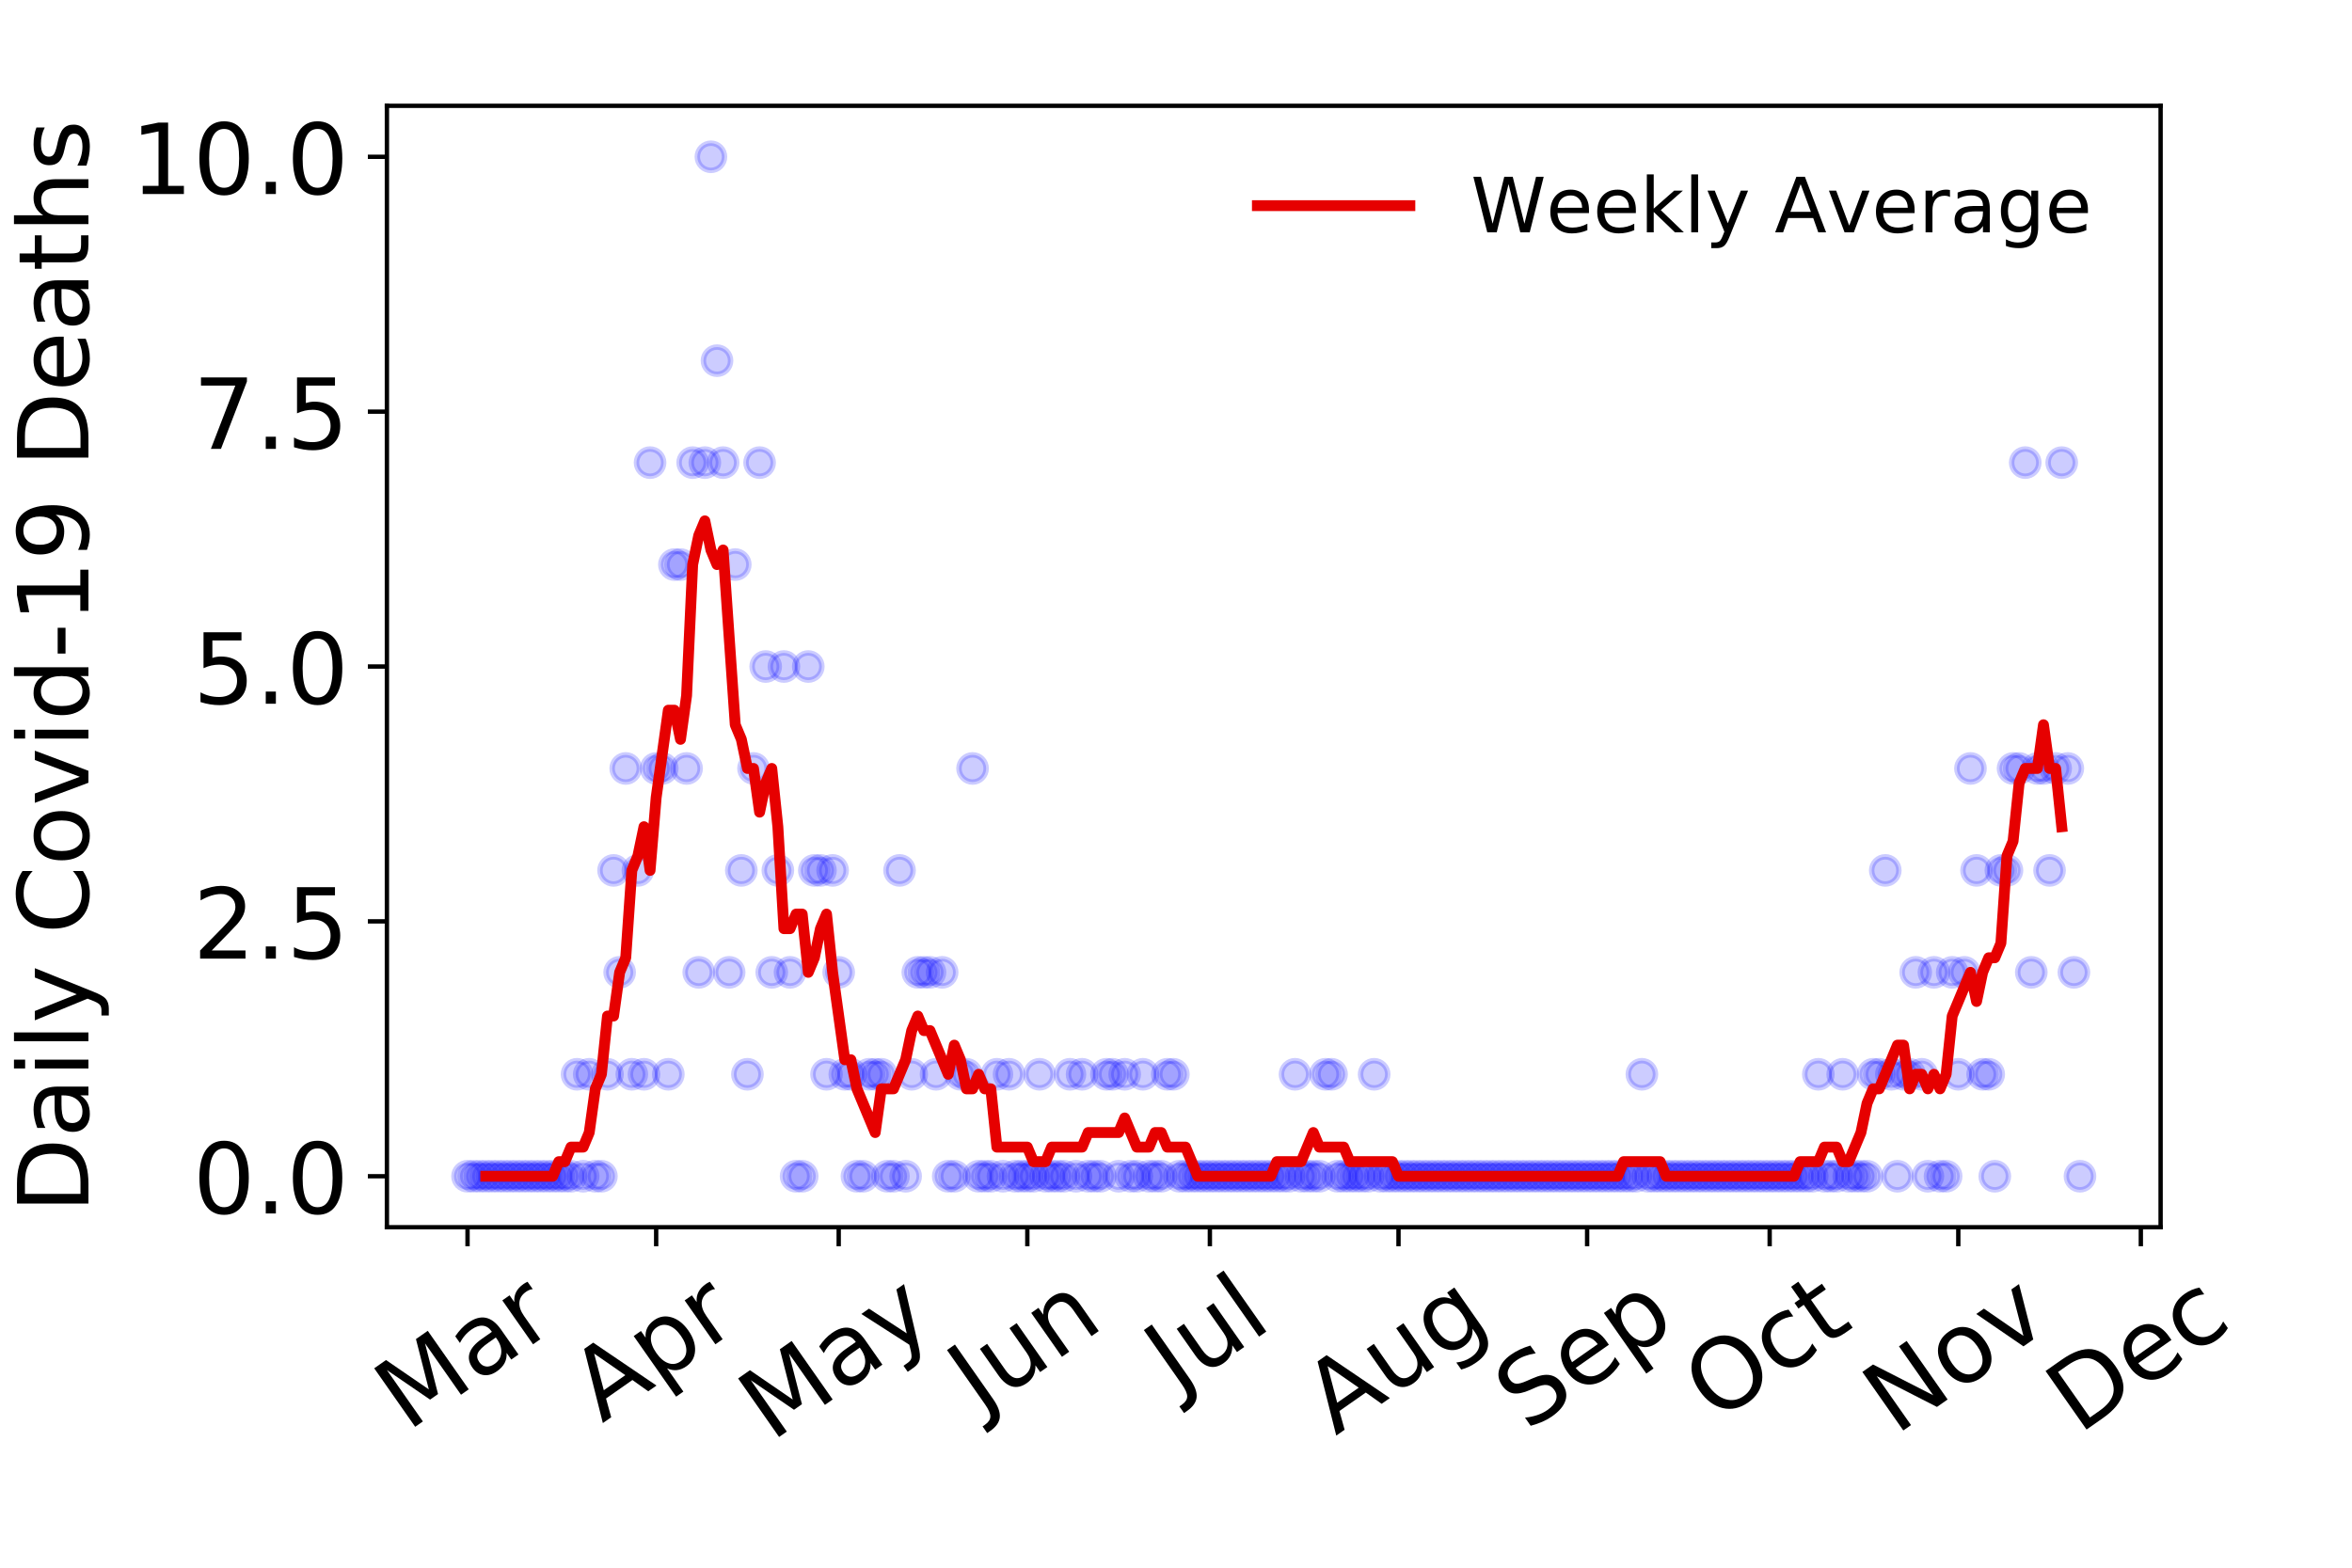 <?xml version="1.0" encoding="utf-8" standalone="no"?>
<!DOCTYPE svg PUBLIC "-//W3C//DTD SVG 1.1//EN"
  "http://www.w3.org/Graphics/SVG/1.1/DTD/svg11.dtd">
<!-- Created with matplotlib (https://matplotlib.org/) -->
<svg height="288pt" version="1.1" viewBox="0 0 432 288" width="432pt" xmlns="http://www.w3.org/2000/svg" xmlns:xlink="http://www.w3.org/1999/xlink">
 <defs>
  <style type="text/css">
*{stroke-linecap:butt;stroke-linejoin:round;}
  </style>
 </defs>
 <g id="figure_1">
  <g id="patch_1">
   <path d="M 0 288 
L 432 288 
L 432 0 
L 0 0 
z
" style="fill:#ffffff;"/>
  </g>
  <g id="axes_1">
   <g id="patch_2">
    <path d="M 71.065 225.45 
L 396.847 225.45 
L 396.847 19.44 
L 71.065 19.44 
z
" style="fill:#ffffff;"/>
   </g>
   <g id="matplotlib.axis_1">
    <g id="xtick_1">
     <g id="line2d_1">
      <defs>
       <path d="M 0 0 
L 0 3.5 
" id="m488037c5d5" style="stroke:#000000;stroke-width:0.8;"/>
      </defs>
      <g>
       <use style="stroke:#000000;stroke-width:0.8;" x="85.873" xlink:href="#m488037c5d5" y="225.45"/>
      </g>
     </g>
     <g id="text_1">
      <!-- Mar -->
      <defs>
       <path d="M 9.812 72.906 
L 24.516 72.906 
L 43.109 23.297 
L 61.812 72.906 
L 76.516 72.906 
L 76.516 0 
L 66.891 0 
L 66.891 64.016 
L 48.094 14.016 
L 38.188 14.016 
L 19.391 64.016 
L 19.391 0 
L 9.812 0 
z
" id="DejaVuSans-77"/>
       <path d="M 34.281 27.484 
Q 23.391 27.484 19.188 25 
Q 14.984 22.516 14.984 16.5 
Q 14.984 11.719 18.141 8.906 
Q 21.297 6.109 26.703 6.109 
Q 34.188 6.109 38.703 11.406 
Q 43.219 16.703 43.219 25.484 
L 43.219 27.484 
z
M 52.203 31.203 
L 52.203 0 
L 43.219 0 
L 43.219 8.297 
Q 40.141 3.328 35.547 0.953 
Q 30.953 -1.422 24.312 -1.422 
Q 15.922 -1.422 10.953 3.297 
Q 6 8.016 6 15.922 
Q 6 25.141 12.172 29.828 
Q 18.359 34.516 30.609 34.516 
L 43.219 34.516 
L 43.219 35.406 
Q 43.219 41.609 39.141 45 
Q 35.062 48.391 27.688 48.391 
Q 23 48.391 18.547 47.266 
Q 14.109 46.141 10.016 43.891 
L 10.016 52.203 
Q 14.938 54.109 19.578 55.047 
Q 24.219 56 28.609 56 
Q 40.484 56 46.344 49.844 
Q 52.203 43.703 52.203 31.203 
z
" id="DejaVuSans-97"/>
       <path d="M 41.109 46.297 
Q 39.594 47.172 37.812 47.578 
Q 36.031 48 33.891 48 
Q 26.266 48 22.188 43.047 
Q 18.109 38.094 18.109 28.812 
L 18.109 0 
L 9.078 0 
L 9.078 54.688 
L 18.109 54.688 
L 18.109 46.188 
Q 20.953 51.172 25.484 53.578 
Q 30.031 56 36.531 56 
Q 37.453 56 38.578 55.875 
Q 39.703 55.766 41.062 55.516 
z
" id="DejaVuSans-114"/>
      </defs>
      <g transform="translate(74.813 263.132)rotate(-35)scale(0.18 -0.18)">
       <use xlink:href="#DejaVuSans-77"/>
       <use x="86.279" xlink:href="#DejaVuSans-97"/>
       <use x="147.559" xlink:href="#DejaVuSans-114"/>
      </g>
     </g>
    </g>
    <g id="xtick_2">
     <g id="line2d_2">
      <g>
       <use style="stroke:#000000;stroke-width:0.8;" x="120.519" xlink:href="#m488037c5d5" y="225.45"/>
      </g>
     </g>
     <g id="text_2">
      <!-- Apr -->
      <defs>
       <path d="M 34.188 63.188 
L 20.797 26.906 
L 47.609 26.906 
z
M 28.609 72.906 
L 39.797 72.906 
L 67.578 0 
L 57.328 0 
L 50.688 18.703 
L 17.828 18.703 
L 11.188 0 
L 0.781 0 
z
" id="DejaVuSans-65"/>
       <path d="M 18.109 8.203 
L 18.109 -20.797 
L 9.078 -20.797 
L 9.078 54.688 
L 18.109 54.688 
L 18.109 46.391 
Q 20.953 51.266 25.266 53.625 
Q 29.594 56 35.594 56 
Q 45.562 56 51.781 48.094 
Q 58.016 40.188 58.016 27.297 
Q 58.016 14.406 51.781 6.484 
Q 45.562 -1.422 35.594 -1.422 
Q 29.594 -1.422 25.266 0.953 
Q 20.953 3.328 18.109 8.203 
z
M 48.688 27.297 
Q 48.688 37.203 44.609 42.844 
Q 40.531 48.484 33.406 48.484 
Q 26.266 48.484 22.188 42.844 
Q 18.109 37.203 18.109 27.297 
Q 18.109 17.391 22.188 11.75 
Q 26.266 6.109 33.406 6.109 
Q 40.531 6.109 44.609 11.75 
Q 48.688 17.391 48.688 27.297 
z
" id="DejaVuSans-112"/>
      </defs>
      <g transform="translate(110.614 261.514)rotate(-35)scale(0.18 -0.18)">
       <use xlink:href="#DejaVuSans-65"/>
       <use x="68.408" xlink:href="#DejaVuSans-112"/>
       <use x="131.885" xlink:href="#DejaVuSans-114"/>
      </g>
     </g>
    </g>
    <g id="xtick_3">
     <g id="line2d_3">
      <g>
       <use style="stroke:#000000;stroke-width:0.8;" x="154.047" xlink:href="#m488037c5d5" y="225.45"/>
      </g>
     </g>
     <g id="text_3">
      <!-- May -->
      <defs>
       <path d="M 32.172 -5.078 
Q 28.375 -14.844 24.75 -17.812 
Q 21.141 -20.797 15.094 -20.797 
L 7.906 -20.797 
L 7.906 -13.281 
L 13.188 -13.281 
Q 16.891 -13.281 18.938 -11.516 
Q 21 -9.766 23.484 -3.219 
L 25.094 0.875 
L 2.984 54.688 
L 12.5 54.688 
L 29.594 11.922 
L 46.688 54.688 
L 56.203 54.688 
z
" id="DejaVuSans-121"/>
      </defs>
      <g transform="translate(141.654 264.999)rotate(-35)scale(0.18 -0.18)">
       <use xlink:href="#DejaVuSans-77"/>
       <use x="86.279" xlink:href="#DejaVuSans-97"/>
       <use x="147.559" xlink:href="#DejaVuSans-121"/>
      </g>
     </g>
    </g>
    <g id="xtick_4">
     <g id="line2d_4">
      <g>
       <use style="stroke:#000000;stroke-width:0.8;" x="188.693" xlink:href="#m488037c5d5" y="225.45"/>
      </g>
     </g>
     <g id="text_4">
      <!-- Jun -->
      <defs>
       <path d="M 9.812 72.906 
L 19.672 72.906 
L 19.672 5.078 
Q 19.672 -8.109 14.672 -14.062 
Q 9.672 -20.016 -1.422 -20.016 
L -5.172 -20.016 
L -5.172 -11.719 
L -2.094 -11.719 
Q 4.438 -11.719 7.125 -8.047 
Q 9.812 -4.391 9.812 5.078 
z
" id="DejaVuSans-74"/>
       <path d="M 8.5 21.578 
L 8.5 54.688 
L 17.484 54.688 
L 17.484 21.922 
Q 17.484 14.156 20.5 10.266 
Q 23.531 6.391 29.594 6.391 
Q 36.859 6.391 41.078 11.031 
Q 45.312 15.672 45.312 23.688 
L 45.312 54.688 
L 54.297 54.688 
L 54.297 0 
L 45.312 0 
L 45.312 8.406 
Q 42.047 3.422 37.719 1 
Q 33.406 -1.422 27.688 -1.422 
Q 18.266 -1.422 13.375 4.438 
Q 8.5 10.297 8.5 21.578 
z
M 31.109 56 
z
" id="DejaVuSans-117"/>
       <path d="M 54.891 33.016 
L 54.891 0 
L 45.906 0 
L 45.906 32.719 
Q 45.906 40.484 42.875 44.328 
Q 39.844 48.188 33.797 48.188 
Q 26.516 48.188 22.312 43.547 
Q 18.109 38.922 18.109 30.906 
L 18.109 0 
L 9.078 0 
L 9.078 54.688 
L 18.109 54.688 
L 18.109 46.188 
Q 21.344 51.125 25.703 53.562 
Q 30.078 56 35.797 56 
Q 45.219 56 50.047 50.172 
Q 54.891 44.344 54.891 33.016 
z
" id="DejaVuSans-110"/>
      </defs>
      <g transform="translate(180.022 259.785)rotate(-35)scale(0.18 -0.18)">
       <use xlink:href="#DejaVuSans-74"/>
       <use x="29.492" xlink:href="#DejaVuSans-117"/>
       <use x="92.871" xlink:href="#DejaVuSans-110"/>
      </g>
     </g>
    </g>
    <g id="xtick_5">
     <g id="line2d_5">
      <g>
       <use style="stroke:#000000;stroke-width:0.8;" x="222.221" xlink:href="#m488037c5d5" y="225.45"/>
      </g>
     </g>
     <g id="text_5">
      <!-- Jul -->
      <defs>
       <path d="M 9.422 75.984 
L 18.406 75.984 
L 18.406 0 
L 9.422 0 
z
" id="DejaVuSans-108"/>
      </defs>
      <g transform="translate(216.175 256.11)rotate(-35)scale(0.18 -0.18)">
       <use xlink:href="#DejaVuSans-74"/>
       <use x="29.492" xlink:href="#DejaVuSans-117"/>
       <use x="92.871" xlink:href="#DejaVuSans-108"/>
      </g>
     </g>
    </g>
    <g id="xtick_6">
     <g id="line2d_6">
      <g>
       <use style="stroke:#000000;stroke-width:0.8;" x="256.867" xlink:href="#m488037c5d5" y="225.45"/>
      </g>
     </g>
     <g id="text_6">
      <!-- Aug -->
      <defs>
       <path d="M 45.406 27.984 
Q 45.406 37.75 41.375 43.109 
Q 37.359 48.484 30.078 48.484 
Q 22.859 48.484 18.828 43.109 
Q 14.797 37.75 14.797 27.984 
Q 14.797 18.266 18.828 12.891 
Q 22.859 7.516 30.078 7.516 
Q 37.359 7.516 41.375 12.891 
Q 45.406 18.266 45.406 27.984 
z
M 54.391 6.781 
Q 54.391 -7.172 48.188 -13.984 
Q 42 -20.797 29.203 -20.797 
Q 24.469 -20.797 20.266 -20.094 
Q 16.062 -19.391 12.109 -17.922 
L 12.109 -9.188 
Q 16.062 -11.328 19.922 -12.344 
Q 23.781 -13.375 27.781 -13.375 
Q 36.625 -13.375 41.016 -8.766 
Q 45.406 -4.156 45.406 5.172 
L 45.406 9.625 
Q 42.625 4.781 38.281 2.391 
Q 33.938 0 27.875 0 
Q 17.828 0 11.672 7.656 
Q 5.516 15.328 5.516 27.984 
Q 5.516 40.672 11.672 48.328 
Q 17.828 56 27.875 56 
Q 33.938 56 38.281 53.609 
Q 42.625 51.219 45.406 46.391 
L 45.406 54.688 
L 54.391 54.688 
z
" id="DejaVuSans-103"/>
      </defs>
      <g transform="translate(245.32 263.813)rotate(-35)scale(0.18 -0.18)">
       <use xlink:href="#DejaVuSans-65"/>
       <use x="68.408" xlink:href="#DejaVuSans-117"/>
       <use x="131.787" xlink:href="#DejaVuSans-103"/>
      </g>
     </g>
    </g>
    <g id="xtick_7">
     <g id="line2d_7">
      <g>
       <use style="stroke:#000000;stroke-width:0.8;" x="291.512" xlink:href="#m488037c5d5" y="225.45"/>
      </g>
     </g>
     <g id="text_7">
      <!-- Sep -->
      <defs>
       <path d="M 53.516 70.516 
L 53.516 60.891 
Q 47.906 63.578 42.922 64.891 
Q 37.938 66.219 33.297 66.219 
Q 25.25 66.219 20.875 63.094 
Q 16.5 59.969 16.5 54.203 
Q 16.5 49.359 19.406 46.891 
Q 22.312 44.438 30.422 42.922 
L 36.375 41.703 
Q 47.406 39.594 52.656 34.297 
Q 57.906 29 57.906 20.125 
Q 57.906 9.516 50.797 4.047 
Q 43.703 -1.422 29.984 -1.422 
Q 24.812 -1.422 18.969 -0.25 
Q 13.141 0.922 6.891 3.219 
L 6.891 13.375 
Q 12.891 10.016 18.656 8.297 
Q 24.422 6.594 29.984 6.594 
Q 38.422 6.594 43.016 9.906 
Q 47.609 13.234 47.609 19.391 
Q 47.609 24.75 44.312 27.781 
Q 41.016 30.812 33.5 32.328 
L 27.484 33.5 
Q 16.453 35.688 11.516 40.375 
Q 6.594 45.062 6.594 53.422 
Q 6.594 63.094 13.406 68.656 
Q 20.219 74.219 32.172 74.219 
Q 37.312 74.219 42.625 73.281 
Q 47.953 72.359 53.516 70.516 
z
" id="DejaVuSans-83"/>
       <path d="M 56.203 29.594 
L 56.203 25.203 
L 14.891 25.203 
Q 15.484 15.922 20.484 11.062 
Q 25.484 6.203 34.422 6.203 
Q 39.594 6.203 44.453 7.469 
Q 49.312 8.734 54.109 11.281 
L 54.109 2.781 
Q 49.266 0.734 44.188 -0.344 
Q 39.109 -1.422 33.891 -1.422 
Q 20.797 -1.422 13.156 6.188 
Q 5.516 13.812 5.516 26.812 
Q 5.516 40.234 12.766 48.109 
Q 20.016 56 32.328 56 
Q 43.359 56 49.781 48.891 
Q 56.203 41.797 56.203 29.594 
z
M 47.219 32.234 
Q 47.125 39.594 43.094 43.984 
Q 39.062 48.391 32.422 48.391 
Q 24.906 48.391 20.391 44.141 
Q 15.875 39.891 15.188 32.172 
z
" id="DejaVuSans-101"/>
      </defs>
      <g transform="translate(280.464 263.115)rotate(-35)scale(0.18 -0.18)">
       <use xlink:href="#DejaVuSans-83"/>
       <use x="63.477" xlink:href="#DejaVuSans-101"/>
       <use x="125" xlink:href="#DejaVuSans-112"/>
      </g>
     </g>
    </g>
    <g id="xtick_8">
     <g id="line2d_8">
      <g>
       <use style="stroke:#000000;stroke-width:0.8;" x="325.041" xlink:href="#m488037c5d5" y="225.45"/>
      </g>
     </g>
     <g id="text_8">
      <!-- Oct -->
      <defs>
       <path d="M 39.406 66.219 
Q 28.656 66.219 22.328 58.203 
Q 16.016 50.203 16.016 36.375 
Q 16.016 22.609 22.328 14.594 
Q 28.656 6.594 39.406 6.594 
Q 50.141 6.594 56.422 14.594 
Q 62.703 22.609 62.703 36.375 
Q 62.703 50.203 56.422 58.203 
Q 50.141 66.219 39.406 66.219 
z
M 39.406 74.219 
Q 54.734 74.219 63.906 63.938 
Q 73.094 53.656 73.094 36.375 
Q 73.094 19.141 63.906 8.859 
Q 54.734 -1.422 39.406 -1.422 
Q 24.031 -1.422 14.812 8.828 
Q 5.609 19.094 5.609 36.375 
Q 5.609 53.656 14.812 63.938 
Q 24.031 74.219 39.406 74.219 
z
" id="DejaVuSans-79"/>
       <path d="M 48.781 52.594 
L 48.781 44.188 
Q 44.969 46.297 41.141 47.344 
Q 37.312 48.391 33.406 48.391 
Q 24.656 48.391 19.812 42.844 
Q 14.984 37.312 14.984 27.297 
Q 14.984 17.281 19.812 11.734 
Q 24.656 6.203 33.406 6.203 
Q 37.312 6.203 41.141 7.25 
Q 44.969 8.297 48.781 10.406 
L 48.781 2.094 
Q 45.016 0.344 40.984 -0.531 
Q 36.969 -1.422 32.422 -1.422 
Q 20.062 -1.422 12.781 6.344 
Q 5.516 14.109 5.516 27.297 
Q 5.516 40.672 12.859 48.328 
Q 20.219 56 33.016 56 
Q 37.156 56 41.109 55.141 
Q 45.062 54.297 48.781 52.594 
z
" id="DejaVuSans-99"/>
       <path d="M 18.312 70.219 
L 18.312 54.688 
L 36.812 54.688 
L 36.812 47.703 
L 18.312 47.703 
L 18.312 18.016 
Q 18.312 11.328 20.141 9.422 
Q 21.969 7.516 27.594 7.516 
L 36.812 7.516 
L 36.812 0 
L 27.594 0 
Q 17.188 0 13.234 3.875 
Q 9.281 7.766 9.281 18.016 
L 9.281 47.703 
L 2.688 47.703 
L 2.688 54.688 
L 9.281 54.688 
L 9.281 70.219 
z
" id="DejaVuSans-116"/>
      </defs>
      <g transform="translate(315.142 261.505)rotate(-35)scale(0.18 -0.18)">
       <use xlink:href="#DejaVuSans-79"/>
       <use x="78.711" xlink:href="#DejaVuSans-99"/>
       <use x="133.691" xlink:href="#DejaVuSans-116"/>
      </g>
     </g>
    </g>
    <g id="xtick_9">
     <g id="line2d_9">
      <g>
       <use style="stroke:#000000;stroke-width:0.8;" x="359.686" xlink:href="#m488037c5d5" y="225.45"/>
      </g>
     </g>
     <g id="text_9">
      <!-- Nov -->
      <defs>
       <path d="M 9.812 72.906 
L 23.094 72.906 
L 55.422 11.922 
L 55.422 72.906 
L 64.984 72.906 
L 64.984 0 
L 51.703 0 
L 19.391 60.984 
L 19.391 0 
L 9.812 0 
z
" id="DejaVuSans-78"/>
       <path d="M 30.609 48.391 
Q 23.391 48.391 19.188 42.75 
Q 14.984 37.109 14.984 27.297 
Q 14.984 17.484 19.156 11.844 
Q 23.344 6.203 30.609 6.203 
Q 37.797 6.203 41.984 11.859 
Q 46.188 17.531 46.188 27.297 
Q 46.188 37.016 41.984 42.703 
Q 37.797 48.391 30.609 48.391 
z
M 30.609 56 
Q 42.328 56 49.016 48.375 
Q 55.719 40.766 55.719 27.297 
Q 55.719 13.875 49.016 6.219 
Q 42.328 -1.422 30.609 -1.422 
Q 18.844 -1.422 12.172 6.219 
Q 5.516 13.875 5.516 27.297 
Q 5.516 40.766 12.172 48.375 
Q 18.844 56 30.609 56 
z
" id="DejaVuSans-111"/>
       <path d="M 2.984 54.688 
L 12.5 54.688 
L 29.594 8.797 
L 46.688 54.688 
L 56.203 54.688 
L 35.688 0 
L 23.484 0 
z
" id="DejaVuSans-118"/>
      </defs>
      <g transform="translate(348.145 263.805)rotate(-35)scale(0.18 -0.18)">
       <use xlink:href="#DejaVuSans-78"/>
       <use x="74.805" xlink:href="#DejaVuSans-111"/>
       <use x="135.986" xlink:href="#DejaVuSans-118"/>
      </g>
     </g>
    </g>
    <g id="xtick_10">
     <g id="line2d_10">
      <g>
       <use style="stroke:#000000;stroke-width:0.8;" x="393.214" xlink:href="#m488037c5d5" y="225.45"/>
      </g>
     </g>
     <g id="text_10">
      <!-- Dec -->
      <defs>
       <path d="M 19.672 64.797 
L 19.672 8.109 
L 31.594 8.109 
Q 46.688 8.109 53.688 14.938 
Q 60.688 21.781 60.688 36.531 
Q 60.688 51.172 53.688 57.984 
Q 46.688 64.797 31.594 64.797 
z
M 9.812 72.906 
L 30.078 72.906 
Q 51.266 72.906 61.172 64.094 
Q 71.094 55.281 71.094 36.531 
Q 71.094 17.672 61.125 8.828 
Q 51.172 0 30.078 0 
L 9.812 0 
z
" id="DejaVuSans-68"/>
      </defs>
      <g transform="translate(381.797 263.633)rotate(-35)scale(0.18 -0.18)">
       <use xlink:href="#DejaVuSans-68"/>
       <use x="77.002" xlink:href="#DejaVuSans-101"/>
       <use x="138.525" xlink:href="#DejaVuSans-99"/>
      </g>
     </g>
    </g>
   </g>
   <g id="matplotlib.axis_2">
    <g id="ytick_1">
     <g id="line2d_11">
      <defs>
       <path d="M 0 0 
L -3.5 0 
" id="m192790d9c2" style="stroke:#000000;stroke-width:0.8;"/>
      </defs>
      <g>
       <use style="stroke:#000000;stroke-width:0.8;" x="71.065" xlink:href="#m192790d9c2" y="216.085"/>
      </g>
     </g>
     <g id="text_11">
      <!-- 0.0 -->
      <defs>
       <path d="M 31.781 66.406 
Q 24.172 66.406 20.328 58.906 
Q 16.5 51.422 16.5 36.375 
Q 16.5 21.391 20.328 13.891 
Q 24.172 6.391 31.781 6.391 
Q 39.453 6.391 43.281 13.891 
Q 47.125 21.391 47.125 36.375 
Q 47.125 51.422 43.281 58.906 
Q 39.453 66.406 31.781 66.406 
z
M 31.781 74.219 
Q 44.047 74.219 50.516 64.516 
Q 56.984 54.828 56.984 36.375 
Q 56.984 17.969 50.516 8.266 
Q 44.047 -1.422 31.781 -1.422 
Q 19.531 -1.422 13.062 8.266 
Q 6.594 17.969 6.594 36.375 
Q 6.594 54.828 13.062 64.516 
Q 19.531 74.219 31.781 74.219 
z
" id="DejaVuSans-48"/>
       <path d="M 10.688 12.406 
L 21 12.406 
L 21 0 
L 10.688 0 
z
" id="DejaVuSans-46"/>
      </defs>
      <g transform="translate(35.439 222.924)scale(0.18 -0.18)">
       <use xlink:href="#DejaVuSans-48"/>
       <use x="63.623" xlink:href="#DejaVuSans-46"/>
       <use x="95.41" xlink:href="#DejaVuSans-48"/>
      </g>
     </g>
    </g>
    <g id="ytick_2">
     <g id="line2d_12">
      <g>
       <use style="stroke:#000000;stroke-width:0.8;" x="71.065" xlink:href="#m192790d9c2" y="169.265"/>
      </g>
     </g>
     <g id="text_12">
      <!-- 2.5 -->
      <defs>
       <path d="M 19.188 8.297 
L 53.609 8.297 
L 53.609 0 
L 7.328 0 
L 7.328 8.297 
Q 12.938 14.109 22.625 23.891 
Q 32.328 33.688 34.812 36.531 
Q 39.547 41.844 41.422 45.531 
Q 43.312 49.219 43.312 52.781 
Q 43.312 58.594 39.234 62.25 
Q 35.156 65.922 28.609 65.922 
Q 23.969 65.922 18.812 64.312 
Q 13.672 62.703 7.812 59.422 
L 7.812 69.391 
Q 13.766 71.781 18.938 73 
Q 24.125 74.219 28.422 74.219 
Q 39.75 74.219 46.484 68.547 
Q 53.219 62.891 53.219 53.422 
Q 53.219 48.922 51.531 44.891 
Q 49.859 40.875 45.406 35.406 
Q 44.188 33.984 37.641 27.219 
Q 31.109 20.453 19.188 8.297 
z
" id="DejaVuSans-50"/>
       <path d="M 10.797 72.906 
L 49.516 72.906 
L 49.516 64.594 
L 19.828 64.594 
L 19.828 46.734 
Q 21.969 47.469 24.109 47.828 
Q 26.266 48.188 28.422 48.188 
Q 40.625 48.188 47.75 41.5 
Q 54.891 34.812 54.891 23.391 
Q 54.891 11.625 47.562 5.094 
Q 40.234 -1.422 26.906 -1.422 
Q 22.312 -1.422 17.547 -0.641 
Q 12.797 0.141 7.719 1.703 
L 7.719 11.625 
Q 12.109 9.234 16.797 8.062 
Q 21.484 6.891 26.703 6.891 
Q 35.156 6.891 40.078 11.328 
Q 45.016 15.766 45.016 23.391 
Q 45.016 31 40.078 35.438 
Q 35.156 39.891 26.703 39.891 
Q 22.75 39.891 18.812 39.016 
Q 14.891 38.141 10.797 36.281 
z
" id="DejaVuSans-53"/>
      </defs>
      <g transform="translate(35.439 176.104)scale(0.18 -0.18)">
       <use xlink:href="#DejaVuSans-50"/>
       <use x="63.623" xlink:href="#DejaVuSans-46"/>
       <use x="95.41" xlink:href="#DejaVuSans-53"/>
      </g>
     </g>
    </g>
    <g id="ytick_3">
     <g id="line2d_13">
      <g>
       <use style="stroke:#000000;stroke-width:0.8;" x="71.065" xlink:href="#m192790d9c2" y="122.445"/>
      </g>
     </g>
     <g id="text_13">
      <!-- 5.0 -->
      <g transform="translate(35.439 129.283)scale(0.18 -0.18)">
       <use xlink:href="#DejaVuSans-53"/>
       <use x="63.623" xlink:href="#DejaVuSans-46"/>
       <use x="95.41" xlink:href="#DejaVuSans-48"/>
      </g>
     </g>
    </g>
    <g id="ytick_4">
     <g id="line2d_14">
      <g>
       <use style="stroke:#000000;stroke-width:0.8;" x="71.065" xlink:href="#m192790d9c2" y="75.624"/>
      </g>
     </g>
     <g id="text_14">
      <!-- 7.5 -->
      <defs>
       <path d="M 8.203 72.906 
L 55.078 72.906 
L 55.078 68.703 
L 28.609 0 
L 18.312 0 
L 43.219 64.594 
L 8.203 64.594 
z
" id="DejaVuSans-55"/>
      </defs>
      <g transform="translate(35.439 82.463)scale(0.18 -0.18)">
       <use xlink:href="#DejaVuSans-55"/>
       <use x="63.623" xlink:href="#DejaVuSans-46"/>
       <use x="95.41" xlink:href="#DejaVuSans-53"/>
      </g>
     </g>
    </g>
    <g id="ytick_5">
     <g id="line2d_15">
      <g>
       <use style="stroke:#000000;stroke-width:0.8;" x="71.065" xlink:href="#m192790d9c2" y="28.804"/>
      </g>
     </g>
     <g id="text_15">
      <!-- 10.0 -->
      <defs>
       <path d="M 12.406 8.297 
L 28.516 8.297 
L 28.516 63.922 
L 10.984 60.406 
L 10.984 69.391 
L 28.422 72.906 
L 38.281 72.906 
L 38.281 8.297 
L 54.391 8.297 
L 54.391 0 
L 12.406 0 
z
" id="DejaVuSans-49"/>
      </defs>
      <g transform="translate(23.987 35.643)scale(0.18 -0.18)">
       <use xlink:href="#DejaVuSans-49"/>
       <use x="63.623" xlink:href="#DejaVuSans-48"/>
       <use x="127.246" xlink:href="#DejaVuSans-46"/>
       <use x="159.033" xlink:href="#DejaVuSans-48"/>
      </g>
     </g>
    </g>
    <g id="text_16">
     <!-- Daily Covid-19 Deaths -->
     <defs>
      <path d="M 9.422 54.688 
L 18.406 54.688 
L 18.406 0 
L 9.422 0 
z
M 9.422 75.984 
L 18.406 75.984 
L 18.406 64.594 
L 9.422 64.594 
z
" id="DejaVuSans-105"/>
      <path id="DejaVuSans-32"/>
      <path d="M 64.406 67.281 
L 64.406 56.891 
Q 59.422 61.531 53.781 63.812 
Q 48.141 66.109 41.797 66.109 
Q 29.297 66.109 22.656 58.469 
Q 16.016 50.828 16.016 36.375 
Q 16.016 21.969 22.656 14.328 
Q 29.297 6.688 41.797 6.688 
Q 48.141 6.688 53.781 8.984 
Q 59.422 11.281 64.406 15.922 
L 64.406 5.609 
Q 59.234 2.094 53.438 0.328 
Q 47.656 -1.422 41.219 -1.422 
Q 24.656 -1.422 15.125 8.703 
Q 5.609 18.844 5.609 36.375 
Q 5.609 53.953 15.125 64.078 
Q 24.656 74.219 41.219 74.219 
Q 47.75 74.219 53.531 72.484 
Q 59.328 70.75 64.406 67.281 
z
" id="DejaVuSans-67"/>
      <path d="M 45.406 46.391 
L 45.406 75.984 
L 54.391 75.984 
L 54.391 0 
L 45.406 0 
L 45.406 8.203 
Q 42.578 3.328 38.25 0.953 
Q 33.938 -1.422 27.875 -1.422 
Q 17.969 -1.422 11.734 6.484 
Q 5.516 14.406 5.516 27.297 
Q 5.516 40.188 11.734 48.094 
Q 17.969 56 27.875 56 
Q 33.938 56 38.25 53.625 
Q 42.578 51.266 45.406 46.391 
z
M 14.797 27.297 
Q 14.797 17.391 18.875 11.75 
Q 22.953 6.109 30.078 6.109 
Q 37.203 6.109 41.297 11.75 
Q 45.406 17.391 45.406 27.297 
Q 45.406 37.203 41.297 42.844 
Q 37.203 48.484 30.078 48.484 
Q 22.953 48.484 18.875 42.844 
Q 14.797 37.203 14.797 27.297 
z
" id="DejaVuSans-100"/>
      <path d="M 4.891 31.391 
L 31.203 31.391 
L 31.203 23.391 
L 4.891 23.391 
z
" id="DejaVuSans-45"/>
      <path d="M 10.984 1.516 
L 10.984 10.5 
Q 14.703 8.734 18.5 7.812 
Q 22.312 6.891 25.984 6.891 
Q 35.75 6.891 40.891 13.453 
Q 46.047 20.016 46.781 33.406 
Q 43.953 29.203 39.594 26.953 
Q 35.25 24.703 29.984 24.703 
Q 19.047 24.703 12.672 31.312 
Q 6.297 37.938 6.297 49.422 
Q 6.297 60.641 12.938 67.422 
Q 19.578 74.219 30.609 74.219 
Q 43.266 74.219 49.922 64.516 
Q 56.594 54.828 56.594 36.375 
Q 56.594 19.141 48.406 8.859 
Q 40.234 -1.422 26.422 -1.422 
Q 22.703 -1.422 18.891 -0.688 
Q 15.094 0.047 10.984 1.516 
z
M 30.609 32.422 
Q 37.25 32.422 41.125 36.953 
Q 45.016 41.5 45.016 49.422 
Q 45.016 57.281 41.125 61.844 
Q 37.25 66.406 30.609 66.406 
Q 23.969 66.406 20.094 61.844 
Q 16.219 57.281 16.219 49.422 
Q 16.219 41.5 20.094 36.953 
Q 23.969 32.422 30.609 32.422 
z
" id="DejaVuSans-57"/>
      <path d="M 54.891 33.016 
L 54.891 0 
L 45.906 0 
L 45.906 32.719 
Q 45.906 40.484 42.875 44.328 
Q 39.844 48.188 33.797 48.188 
Q 26.516 48.188 22.312 43.547 
Q 18.109 38.922 18.109 30.906 
L 18.109 0 
L 9.078 0 
L 9.078 75.984 
L 18.109 75.984 
L 18.109 46.188 
Q 21.344 51.125 25.703 53.562 
Q 30.078 56 35.797 56 
Q 45.219 56 50.047 50.172 
Q 54.891 44.344 54.891 33.016 
z
" id="DejaVuSans-104"/>
      <path d="M 44.281 53.078 
L 44.281 44.578 
Q 40.484 46.531 36.375 47.5 
Q 32.281 48.484 27.875 48.484 
Q 21.188 48.484 17.844 46.438 
Q 14.5 44.391 14.5 40.281 
Q 14.5 37.156 16.891 35.375 
Q 19.281 33.594 26.516 31.984 
L 29.594 31.297 
Q 39.156 29.25 43.188 25.516 
Q 47.219 21.781 47.219 15.094 
Q 47.219 7.469 41.188 3.016 
Q 35.156 -1.422 24.609 -1.422 
Q 20.219 -1.422 15.453 -0.562 
Q 10.688 0.297 5.422 2 
L 5.422 11.281 
Q 10.406 8.688 15.234 7.391 
Q 20.062 6.109 24.812 6.109 
Q 31.156 6.109 34.562 8.281 
Q 37.984 10.453 37.984 14.406 
Q 37.984 18.062 35.516 20.016 
Q 33.062 21.969 24.703 23.781 
L 21.578 24.516 
Q 13.234 26.266 9.516 29.906 
Q 5.812 33.547 5.812 39.891 
Q 5.812 47.609 11.281 51.797 
Q 16.75 56 26.812 56 
Q 31.781 56 36.172 55.266 
Q 40.578 54.547 44.281 53.078 
z
" id="DejaVuSans-115"/>
     </defs>
     <g transform="translate(16.243 222.874)rotate(-90)scale(0.18 -0.18)">
      <use xlink:href="#DejaVuSans-68"/>
      <use x="77.002" xlink:href="#DejaVuSans-97"/>
      <use x="138.281" xlink:href="#DejaVuSans-105"/>
      <use x="166.064" xlink:href="#DejaVuSans-108"/>
      <use x="193.848" xlink:href="#DejaVuSans-121"/>
      <use x="253.027" xlink:href="#DejaVuSans-32"/>
      <use x="284.814" xlink:href="#DejaVuSans-67"/>
      <use x="354.639" xlink:href="#DejaVuSans-111"/>
      <use x="415.82" xlink:href="#DejaVuSans-118"/>
      <use x="475" xlink:href="#DejaVuSans-105"/>
      <use x="502.783" xlink:href="#DejaVuSans-100"/>
      <use x="566.26" xlink:href="#DejaVuSans-45"/>
      <use x="602.344" xlink:href="#DejaVuSans-49"/>
      <use x="665.967" xlink:href="#DejaVuSans-57"/>
      <use x="729.59" xlink:href="#DejaVuSans-32"/>
      <use x="761.377" xlink:href="#DejaVuSans-68"/>
      <use x="838.379" xlink:href="#DejaVuSans-101"/>
      <use x="899.902" xlink:href="#DejaVuSans-97"/>
      <use x="961.182" xlink:href="#DejaVuSans-116"/>
      <use x="1000.391" xlink:href="#DejaVuSans-104"/>
      <use x="1063.77" xlink:href="#DejaVuSans-115"/>
     </g>
    </g>
   </g>
   <g id="line2d_16">
    <defs>
     <path d="M 0 2.5 
C 0.663 2.5 1.299 2.237 1.768 1.768 
C 2.237 1.299 2.5 0.663 2.5 0 
C 2.5 -0.663 2.237 -1.299 1.768 -1.768 
C 1.299 -2.237 0.663 -2.5 0 -2.5 
C -0.663 -2.5 -1.299 -2.237 -1.768 -1.768 
C -2.237 -1.299 -2.5 -0.663 -2.5 0 
C -2.5 0.663 -2.237 1.299 -1.768 1.768 
C -1.299 2.237 -0.663 2.5 0 2.5 
z
" id="m89934b3dd6" style="stroke:#0000ff;stroke-opacity:0.2;"/>
    </defs>
    <g clip-path="url(#p5137b32b83)">
     <use style="fill:#0000ff;fill-opacity:0.2;stroke:#0000ff;stroke-opacity:0.2;" x="85.873" xlink:href="#m89934b3dd6" y="216.085"/>
     <use style="fill:#0000ff;fill-opacity:0.2;stroke:#0000ff;stroke-opacity:0.2;" x="86.991" xlink:href="#m89934b3dd6" y="216.085"/>
     <use style="fill:#0000ff;fill-opacity:0.2;stroke:#0000ff;stroke-opacity:0.2;" x="88.108" xlink:href="#m89934b3dd6" y="216.085"/>
     <use style="fill:#0000ff;fill-opacity:0.2;stroke:#0000ff;stroke-opacity:0.2;" x="89.226" xlink:href="#m89934b3dd6" y="216.085"/>
     <use style="fill:#0000ff;fill-opacity:0.2;stroke:#0000ff;stroke-opacity:0.2;" x="90.344" xlink:href="#m89934b3dd6" y="216.085"/>
     <use style="fill:#0000ff;fill-opacity:0.2;stroke:#0000ff;stroke-opacity:0.2;" x="91.461" xlink:href="#m89934b3dd6" y="216.085"/>
     <use style="fill:#0000ff;fill-opacity:0.2;stroke:#0000ff;stroke-opacity:0.2;" x="92.579" xlink:href="#m89934b3dd6" y="216.085"/>
     <use style="fill:#0000ff;fill-opacity:0.2;stroke:#0000ff;stroke-opacity:0.2;" x="93.696" xlink:href="#m89934b3dd6" y="216.085"/>
     <use style="fill:#0000ff;fill-opacity:0.2;stroke:#0000ff;stroke-opacity:0.2;" x="94.814" xlink:href="#m89934b3dd6" y="216.085"/>
     <use style="fill:#0000ff;fill-opacity:0.2;stroke:#0000ff;stroke-opacity:0.2;" x="95.932" xlink:href="#m89934b3dd6" y="216.085"/>
     <use style="fill:#0000ff;fill-opacity:0.2;stroke:#0000ff;stroke-opacity:0.2;" x="97.049" xlink:href="#m89934b3dd6" y="216.085"/>
     <use style="fill:#0000ff;fill-opacity:0.2;stroke:#0000ff;stroke-opacity:0.2;" x="98.167" xlink:href="#m89934b3dd6" y="216.085"/>
     <use style="fill:#0000ff;fill-opacity:0.2;stroke:#0000ff;stroke-opacity:0.2;" x="99.285" xlink:href="#m89934b3dd6" y="216.085"/>
     <use style="fill:#0000ff;fill-opacity:0.2;stroke:#0000ff;stroke-opacity:0.2;" x="100.402" xlink:href="#m89934b3dd6" y="216.085"/>
     <use style="fill:#0000ff;fill-opacity:0.2;stroke:#0000ff;stroke-opacity:0.2;" x="101.52" xlink:href="#m89934b3dd6" y="216.085"/>
     <use style="fill:#0000ff;fill-opacity:0.2;stroke:#0000ff;stroke-opacity:0.2;" x="102.637" xlink:href="#m89934b3dd6" y="216.085"/>
     <use style="fill:#0000ff;fill-opacity:0.2;stroke:#0000ff;stroke-opacity:0.2;" x="103.755" xlink:href="#m89934b3dd6" y="216.085"/>
     <use style="fill:#0000ff;fill-opacity:0.2;stroke:#0000ff;stroke-opacity:0.2;" x="104.873" xlink:href="#m89934b3dd6" y="216.085"/>
     <use style="fill:#0000ff;fill-opacity:0.2;stroke:#0000ff;stroke-opacity:0.2;" x="105.99" xlink:href="#m89934b3dd6" y="197.357"/>
     <use style="fill:#0000ff;fill-opacity:0.2;stroke:#0000ff;stroke-opacity:0.2;" x="107.108" xlink:href="#m89934b3dd6" y="216.085"/>
     <use style="fill:#0000ff;fill-opacity:0.2;stroke:#0000ff;stroke-opacity:0.2;" x="108.225" xlink:href="#m89934b3dd6" y="197.357"/>
     <use style="fill:#0000ff;fill-opacity:0.2;stroke:#0000ff;stroke-opacity:0.2;" x="109.343" xlink:href="#m89934b3dd6" y="216.085"/>
     <use style="fill:#0000ff;fill-opacity:0.2;stroke:#0000ff;stroke-opacity:0.2;" x="110.461" xlink:href="#m89934b3dd6" y="216.085"/>
     <use style="fill:#0000ff;fill-opacity:0.2;stroke:#0000ff;stroke-opacity:0.2;" x="111.578" xlink:href="#m89934b3dd6" y="197.357"/>
     <use style="fill:#0000ff;fill-opacity:0.2;stroke:#0000ff;stroke-opacity:0.2;" x="112.696" xlink:href="#m89934b3dd6" y="159.901"/>
     <use style="fill:#0000ff;fill-opacity:0.2;stroke:#0000ff;stroke-opacity:0.2;" x="113.813" xlink:href="#m89934b3dd6" y="178.629"/>
     <use style="fill:#0000ff;fill-opacity:0.2;stroke:#0000ff;stroke-opacity:0.2;" x="114.931" xlink:href="#m89934b3dd6" y="141.173"/>
     <use style="fill:#0000ff;fill-opacity:0.2;stroke:#0000ff;stroke-opacity:0.2;" x="116.049" xlink:href="#m89934b3dd6" y="197.357"/>
     <use style="fill:#0000ff;fill-opacity:0.2;stroke:#0000ff;stroke-opacity:0.2;" x="117.166" xlink:href="#m89934b3dd6" y="159.901"/>
     <use style="fill:#0000ff;fill-opacity:0.2;stroke:#0000ff;stroke-opacity:0.2;" x="118.284" xlink:href="#m89934b3dd6" y="197.357"/>
     <use style="fill:#0000ff;fill-opacity:0.2;stroke:#0000ff;stroke-opacity:0.2;" x="119.401" xlink:href="#m89934b3dd6" y="84.988"/>
     <use style="fill:#0000ff;fill-opacity:0.2;stroke:#0000ff;stroke-opacity:0.2;" x="120.519" xlink:href="#m89934b3dd6" y="141.173"/>
     <use style="fill:#0000ff;fill-opacity:0.2;stroke:#0000ff;stroke-opacity:0.2;" x="121.637" xlink:href="#m89934b3dd6" y="141.173"/>
     <use style="fill:#0000ff;fill-opacity:0.2;stroke:#0000ff;stroke-opacity:0.2;" x="122.754" xlink:href="#m89934b3dd6" y="197.357"/>
     <use style="fill:#0000ff;fill-opacity:0.2;stroke:#0000ff;stroke-opacity:0.2;" x="123.872" xlink:href="#m89934b3dd6" y="103.717"/>
     <use style="fill:#0000ff;fill-opacity:0.2;stroke:#0000ff;stroke-opacity:0.2;" x="124.989" xlink:href="#m89934b3dd6" y="103.717"/>
     <use style="fill:#0000ff;fill-opacity:0.2;stroke:#0000ff;stroke-opacity:0.2;" x="126.107" xlink:href="#m89934b3dd6" y="141.173"/>
     <use style="fill:#0000ff;fill-opacity:0.2;stroke:#0000ff;stroke-opacity:0.2;" x="127.225" xlink:href="#m89934b3dd6" y="84.988"/>
     <use style="fill:#0000ff;fill-opacity:0.2;stroke:#0000ff;stroke-opacity:0.2;" x="128.342" xlink:href="#m89934b3dd6" y="178.629"/>
     <use style="fill:#0000ff;fill-opacity:0.2;stroke:#0000ff;stroke-opacity:0.2;" x="129.46" xlink:href="#m89934b3dd6" y="84.988"/>
     <use style="fill:#0000ff;fill-opacity:0.2;stroke:#0000ff;stroke-opacity:0.2;" x="130.577" xlink:href="#m89934b3dd6" y="28.804"/>
     <use style="fill:#0000ff;fill-opacity:0.2;stroke:#0000ff;stroke-opacity:0.2;" x="131.695" xlink:href="#m89934b3dd6" y="66.26"/>
     <use style="fill:#0000ff;fill-opacity:0.2;stroke:#0000ff;stroke-opacity:0.2;" x="132.813" xlink:href="#m89934b3dd6" y="84.988"/>
     <use style="fill:#0000ff;fill-opacity:0.2;stroke:#0000ff;stroke-opacity:0.2;" x="133.93" xlink:href="#m89934b3dd6" y="178.629"/>
     <use style="fill:#0000ff;fill-opacity:0.2;stroke:#0000ff;stroke-opacity:0.2;" x="135.048" xlink:href="#m89934b3dd6" y="103.717"/>
     <use style="fill:#0000ff;fill-opacity:0.2;stroke:#0000ff;stroke-opacity:0.2;" x="136.165" xlink:href="#m89934b3dd6" y="159.901"/>
     <use style="fill:#0000ff;fill-opacity:0.2;stroke:#0000ff;stroke-opacity:0.2;" x="137.283" xlink:href="#m89934b3dd6" y="197.357"/>
     <use style="fill:#0000ff;fill-opacity:0.2;stroke:#0000ff;stroke-opacity:0.2;" x="138.401" xlink:href="#m89934b3dd6" y="141.173"/>
     <use style="fill:#0000ff;fill-opacity:0.2;stroke:#0000ff;stroke-opacity:0.2;" x="139.518" xlink:href="#m89934b3dd6" y="84.988"/>
     <use style="fill:#0000ff;fill-opacity:0.2;stroke:#0000ff;stroke-opacity:0.2;" x="140.636" xlink:href="#m89934b3dd6" y="122.445"/>
     <use style="fill:#0000ff;fill-opacity:0.2;stroke:#0000ff;stroke-opacity:0.2;" x="141.753" xlink:href="#m89934b3dd6" y="178.629"/>
     <use style="fill:#0000ff;fill-opacity:0.2;stroke:#0000ff;stroke-opacity:0.2;" x="142.871" xlink:href="#m89934b3dd6" y="159.901"/>
     <use style="fill:#0000ff;fill-opacity:0.2;stroke:#0000ff;stroke-opacity:0.2;" x="143.989" xlink:href="#m89934b3dd6" y="122.445"/>
     <use style="fill:#0000ff;fill-opacity:0.2;stroke:#0000ff;stroke-opacity:0.2;" x="145.106" xlink:href="#m89934b3dd6" y="178.629"/>
     <use style="fill:#0000ff;fill-opacity:0.2;stroke:#0000ff;stroke-opacity:0.2;" x="146.224" xlink:href="#m89934b3dd6" y="216.085"/>
     <use style="fill:#0000ff;fill-opacity:0.2;stroke:#0000ff;stroke-opacity:0.2;" x="147.341" xlink:href="#m89934b3dd6" y="216.085"/>
     <use style="fill:#0000ff;fill-opacity:0.2;stroke:#0000ff;stroke-opacity:0.2;" x="148.459" xlink:href="#m89934b3dd6" y="122.445"/>
     <use style="fill:#0000ff;fill-opacity:0.2;stroke:#0000ff;stroke-opacity:0.2;" x="149.577" xlink:href="#m89934b3dd6" y="159.901"/>
     <use style="fill:#0000ff;fill-opacity:0.2;stroke:#0000ff;stroke-opacity:0.2;" x="150.694" xlink:href="#m89934b3dd6" y="159.901"/>
     <use style="fill:#0000ff;fill-opacity:0.2;stroke:#0000ff;stroke-opacity:0.2;" x="151.812" xlink:href="#m89934b3dd6" y="197.357"/>
     <use style="fill:#0000ff;fill-opacity:0.2;stroke:#0000ff;stroke-opacity:0.2;" x="152.93" xlink:href="#m89934b3dd6" y="159.901"/>
     <use style="fill:#0000ff;fill-opacity:0.2;stroke:#0000ff;stroke-opacity:0.2;" x="154.047" xlink:href="#m89934b3dd6" y="178.629"/>
     <use style="fill:#0000ff;fill-opacity:0.2;stroke:#0000ff;stroke-opacity:0.2;" x="155.165" xlink:href="#m89934b3dd6" y="197.357"/>
     <use style="fill:#0000ff;fill-opacity:0.2;stroke:#0000ff;stroke-opacity:0.2;" x="156.282" xlink:href="#m89934b3dd6" y="197.357"/>
     <use style="fill:#0000ff;fill-opacity:0.2;stroke:#0000ff;stroke-opacity:0.2;" x="157.4" xlink:href="#m89934b3dd6" y="216.085"/>
     <use style="fill:#0000ff;fill-opacity:0.2;stroke:#0000ff;stroke-opacity:0.2;" x="158.518" xlink:href="#m89934b3dd6" y="216.085"/>
     <use style="fill:#0000ff;fill-opacity:0.2;stroke:#0000ff;stroke-opacity:0.2;" x="159.635" xlink:href="#m89934b3dd6" y="197.357"/>
     <use style="fill:#0000ff;fill-opacity:0.2;stroke:#0000ff;stroke-opacity:0.2;" x="160.753" xlink:href="#m89934b3dd6" y="197.357"/>
     <use style="fill:#0000ff;fill-opacity:0.2;stroke:#0000ff;stroke-opacity:0.2;" x="161.87" xlink:href="#m89934b3dd6" y="197.357"/>
     <use style="fill:#0000ff;fill-opacity:0.2;stroke:#0000ff;stroke-opacity:0.2;" x="162.988" xlink:href="#m89934b3dd6" y="216.085"/>
     <use style="fill:#0000ff;fill-opacity:0.2;stroke:#0000ff;stroke-opacity:0.2;" x="164.106" xlink:href="#m89934b3dd6" y="216.085"/>
     <use style="fill:#0000ff;fill-opacity:0.2;stroke:#0000ff;stroke-opacity:0.2;" x="165.223" xlink:href="#m89934b3dd6" y="159.901"/>
     <use style="fill:#0000ff;fill-opacity:0.2;stroke:#0000ff;stroke-opacity:0.2;" x="166.341" xlink:href="#m89934b3dd6" y="216.085"/>
     <use style="fill:#0000ff;fill-opacity:0.2;stroke:#0000ff;stroke-opacity:0.2;" x="167.458" xlink:href="#m89934b3dd6" y="197.357"/>
     <use style="fill:#0000ff;fill-opacity:0.2;stroke:#0000ff;stroke-opacity:0.2;" x="168.576" xlink:href="#m89934b3dd6" y="178.629"/>
     <use style="fill:#0000ff;fill-opacity:0.2;stroke:#0000ff;stroke-opacity:0.2;" x="169.694" xlink:href="#m89934b3dd6" y="178.629"/>
     <use style="fill:#0000ff;fill-opacity:0.2;stroke:#0000ff;stroke-opacity:0.2;" x="170.811" xlink:href="#m89934b3dd6" y="178.629"/>
     <use style="fill:#0000ff;fill-opacity:0.2;stroke:#0000ff;stroke-opacity:0.2;" x="171.929" xlink:href="#m89934b3dd6" y="197.357"/>
     <use style="fill:#0000ff;fill-opacity:0.2;stroke:#0000ff;stroke-opacity:0.2;" x="173.046" xlink:href="#m89934b3dd6" y="178.629"/>
     <use style="fill:#0000ff;fill-opacity:0.2;stroke:#0000ff;stroke-opacity:0.2;" x="174.164" xlink:href="#m89934b3dd6" y="216.085"/>
     <use style="fill:#0000ff;fill-opacity:0.2;stroke:#0000ff;stroke-opacity:0.2;" x="175.282" xlink:href="#m89934b3dd6" y="216.085"/>
     <use style="fill:#0000ff;fill-opacity:0.2;stroke:#0000ff;stroke-opacity:0.2;" x="176.399" xlink:href="#m89934b3dd6" y="197.357"/>
     <use style="fill:#0000ff;fill-opacity:0.2;stroke:#0000ff;stroke-opacity:0.2;" x="177.517" xlink:href="#m89934b3dd6" y="197.357"/>
     <use style="fill:#0000ff;fill-opacity:0.2;stroke:#0000ff;stroke-opacity:0.2;" x="178.634" xlink:href="#m89934b3dd6" y="141.173"/>
     <use style="fill:#0000ff;fill-opacity:0.2;stroke:#0000ff;stroke-opacity:0.2;" x="179.752" xlink:href="#m89934b3dd6" y="216.085"/>
     <use style="fill:#0000ff;fill-opacity:0.2;stroke:#0000ff;stroke-opacity:0.2;" x="180.87" xlink:href="#m89934b3dd6" y="216.085"/>
     <use style="fill:#0000ff;fill-opacity:0.2;stroke:#0000ff;stroke-opacity:0.2;" x="181.987" xlink:href="#m89934b3dd6" y="216.085"/>
     <use style="fill:#0000ff;fill-opacity:0.2;stroke:#0000ff;stroke-opacity:0.2;" x="183.105" xlink:href="#m89934b3dd6" y="197.357"/>
     <use style="fill:#0000ff;fill-opacity:0.2;stroke:#0000ff;stroke-opacity:0.2;" x="184.222" xlink:href="#m89934b3dd6" y="216.085"/>
     <use style="fill:#0000ff;fill-opacity:0.2;stroke:#0000ff;stroke-opacity:0.2;" x="185.34" xlink:href="#m89934b3dd6" y="197.357"/>
     <use style="fill:#0000ff;fill-opacity:0.2;stroke:#0000ff;stroke-opacity:0.2;" x="186.458" xlink:href="#m89934b3dd6" y="216.085"/>
     <use style="fill:#0000ff;fill-opacity:0.2;stroke:#0000ff;stroke-opacity:0.2;" x="187.575" xlink:href="#m89934b3dd6" y="216.085"/>
     <use style="fill:#0000ff;fill-opacity:0.2;stroke:#0000ff;stroke-opacity:0.2;" x="188.693" xlink:href="#m89934b3dd6" y="216.085"/>
     <use style="fill:#0000ff;fill-opacity:0.2;stroke:#0000ff;stroke-opacity:0.2;" x="189.81" xlink:href="#m89934b3dd6" y="216.085"/>
     <use style="fill:#0000ff;fill-opacity:0.2;stroke:#0000ff;stroke-opacity:0.2;" x="190.928" xlink:href="#m89934b3dd6" y="197.357"/>
     <use style="fill:#0000ff;fill-opacity:0.2;stroke:#0000ff;stroke-opacity:0.2;" x="192.046" xlink:href="#m89934b3dd6" y="216.085"/>
     <use style="fill:#0000ff;fill-opacity:0.2;stroke:#0000ff;stroke-opacity:0.2;" x="193.163" xlink:href="#m89934b3dd6" y="216.085"/>
     <use style="fill:#0000ff;fill-opacity:0.2;stroke:#0000ff;stroke-opacity:0.2;" x="194.281" xlink:href="#m89934b3dd6" y="216.085"/>
     <use style="fill:#0000ff;fill-opacity:0.2;stroke:#0000ff;stroke-opacity:0.2;" x="195.398" xlink:href="#m89934b3dd6" y="216.085"/>
     <use style="fill:#0000ff;fill-opacity:0.2;stroke:#0000ff;stroke-opacity:0.2;" x="196.516" xlink:href="#m89934b3dd6" y="197.357"/>
     <use style="fill:#0000ff;fill-opacity:0.2;stroke:#0000ff;stroke-opacity:0.2;" x="197.634" xlink:href="#m89934b3dd6" y="216.085"/>
     <use style="fill:#0000ff;fill-opacity:0.2;stroke:#0000ff;stroke-opacity:0.2;" x="198.751" xlink:href="#m89934b3dd6" y="197.357"/>
     <use style="fill:#0000ff;fill-opacity:0.2;stroke:#0000ff;stroke-opacity:0.2;" x="199.869" xlink:href="#m89934b3dd6" y="216.085"/>
     <use style="fill:#0000ff;fill-opacity:0.2;stroke:#0000ff;stroke-opacity:0.2;" x="200.986" xlink:href="#m89934b3dd6" y="216.085"/>
     <use style="fill:#0000ff;fill-opacity:0.2;stroke:#0000ff;stroke-opacity:0.2;" x="202.104" xlink:href="#m89934b3dd6" y="216.085"/>
     <use style="fill:#0000ff;fill-opacity:0.2;stroke:#0000ff;stroke-opacity:0.2;" x="203.222" xlink:href="#m89934b3dd6" y="197.357"/>
     <use style="fill:#0000ff;fill-opacity:0.2;stroke:#0000ff;stroke-opacity:0.2;" x="204.339" xlink:href="#m89934b3dd6" y="197.357"/>
     <use style="fill:#0000ff;fill-opacity:0.2;stroke:#0000ff;stroke-opacity:0.2;" x="205.457" xlink:href="#m89934b3dd6" y="216.085"/>
     <use style="fill:#0000ff;fill-opacity:0.2;stroke:#0000ff;stroke-opacity:0.2;" x="206.575" xlink:href="#m89934b3dd6" y="197.357"/>
     <use style="fill:#0000ff;fill-opacity:0.2;stroke:#0000ff;stroke-opacity:0.2;" x="207.692" xlink:href="#m89934b3dd6" y="216.085"/>
     <use style="fill:#0000ff;fill-opacity:0.2;stroke:#0000ff;stroke-opacity:0.2;" x="208.81" xlink:href="#m89934b3dd6" y="216.085"/>
     <use style="fill:#0000ff;fill-opacity:0.2;stroke:#0000ff;stroke-opacity:0.2;" x="209.927" xlink:href="#m89934b3dd6" y="197.357"/>
     <use style="fill:#0000ff;fill-opacity:0.2;stroke:#0000ff;stroke-opacity:0.2;" x="211.045" xlink:href="#m89934b3dd6" y="216.085"/>
     <use style="fill:#0000ff;fill-opacity:0.2;stroke:#0000ff;stroke-opacity:0.2;" x="212.163" xlink:href="#m89934b3dd6" y="216.085"/>
     <use style="fill:#0000ff;fill-opacity:0.2;stroke:#0000ff;stroke-opacity:0.2;" x="213.28" xlink:href="#m89934b3dd6" y="216.085"/>
     <use style="fill:#0000ff;fill-opacity:0.2;stroke:#0000ff;stroke-opacity:0.2;" x="214.398" xlink:href="#m89934b3dd6" y="197.357"/>
     <use style="fill:#0000ff;fill-opacity:0.2;stroke:#0000ff;stroke-opacity:0.2;" x="215.515" xlink:href="#m89934b3dd6" y="197.357"/>
     <use style="fill:#0000ff;fill-opacity:0.2;stroke:#0000ff;stroke-opacity:0.2;" x="216.633" xlink:href="#m89934b3dd6" y="216.085"/>
     <use style="fill:#0000ff;fill-opacity:0.2;stroke:#0000ff;stroke-opacity:0.2;" x="217.751" xlink:href="#m89934b3dd6" y="216.085"/>
     <use style="fill:#0000ff;fill-opacity:0.2;stroke:#0000ff;stroke-opacity:0.2;" x="218.868" xlink:href="#m89934b3dd6" y="216.085"/>
     <use style="fill:#0000ff;fill-opacity:0.2;stroke:#0000ff;stroke-opacity:0.2;" x="219.986" xlink:href="#m89934b3dd6" y="216.085"/>
     <use style="fill:#0000ff;fill-opacity:0.2;stroke:#0000ff;stroke-opacity:0.2;" x="221.103" xlink:href="#m89934b3dd6" y="216.085"/>
     <use style="fill:#0000ff;fill-opacity:0.2;stroke:#0000ff;stroke-opacity:0.2;" x="222.221" xlink:href="#m89934b3dd6" y="216.085"/>
     <use style="fill:#0000ff;fill-opacity:0.2;stroke:#0000ff;stroke-opacity:0.2;" x="223.339" xlink:href="#m89934b3dd6" y="216.085"/>
     <use style="fill:#0000ff;fill-opacity:0.2;stroke:#0000ff;stroke-opacity:0.2;" x="224.456" xlink:href="#m89934b3dd6" y="216.085"/>
     <use style="fill:#0000ff;fill-opacity:0.2;stroke:#0000ff;stroke-opacity:0.2;" x="225.574" xlink:href="#m89934b3dd6" y="216.085"/>
     <use style="fill:#0000ff;fill-opacity:0.2;stroke:#0000ff;stroke-opacity:0.2;" x="226.691" xlink:href="#m89934b3dd6" y="216.085"/>
     <use style="fill:#0000ff;fill-opacity:0.2;stroke:#0000ff;stroke-opacity:0.2;" x="227.809" xlink:href="#m89934b3dd6" y="216.085"/>
     <use style="fill:#0000ff;fill-opacity:0.2;stroke:#0000ff;stroke-opacity:0.2;" x="228.927" xlink:href="#m89934b3dd6" y="216.085"/>
     <use style="fill:#0000ff;fill-opacity:0.2;stroke:#0000ff;stroke-opacity:0.2;" x="230.044" xlink:href="#m89934b3dd6" y="216.085"/>
     <use style="fill:#0000ff;fill-opacity:0.2;stroke:#0000ff;stroke-opacity:0.2;" x="231.162" xlink:href="#m89934b3dd6" y="216.085"/>
     <use style="fill:#0000ff;fill-opacity:0.2;stroke:#0000ff;stroke-opacity:0.2;" x="232.279" xlink:href="#m89934b3dd6" y="216.085"/>
     <use style="fill:#0000ff;fill-opacity:0.2;stroke:#0000ff;stroke-opacity:0.2;" x="233.397" xlink:href="#m89934b3dd6" y="216.085"/>
     <use style="fill:#0000ff;fill-opacity:0.2;stroke:#0000ff;stroke-opacity:0.2;" x="234.515" xlink:href="#m89934b3dd6" y="216.085"/>
     <use style="fill:#0000ff;fill-opacity:0.2;stroke:#0000ff;stroke-opacity:0.2;" x="235.632" xlink:href="#m89934b3dd6" y="216.085"/>
     <use style="fill:#0000ff;fill-opacity:0.2;stroke:#0000ff;stroke-opacity:0.2;" x="236.75" xlink:href="#m89934b3dd6" y="216.085"/>
     <use style="fill:#0000ff;fill-opacity:0.2;stroke:#0000ff;stroke-opacity:0.2;" x="237.867" xlink:href="#m89934b3dd6" y="197.357"/>
     <use style="fill:#0000ff;fill-opacity:0.2;stroke:#0000ff;stroke-opacity:0.2;" x="238.985" xlink:href="#m89934b3dd6" y="216.085"/>
     <use style="fill:#0000ff;fill-opacity:0.2;stroke:#0000ff;stroke-opacity:0.2;" x="240.103" xlink:href="#m89934b3dd6" y="216.085"/>
     <use style="fill:#0000ff;fill-opacity:0.2;stroke:#0000ff;stroke-opacity:0.2;" x="241.22" xlink:href="#m89934b3dd6" y="216.085"/>
     <use style="fill:#0000ff;fill-opacity:0.2;stroke:#0000ff;stroke-opacity:0.2;" x="242.338" xlink:href="#m89934b3dd6" y="216.085"/>
     <use style="fill:#0000ff;fill-opacity:0.2;stroke:#0000ff;stroke-opacity:0.2;" x="243.455" xlink:href="#m89934b3dd6" y="197.357"/>
     <use style="fill:#0000ff;fill-opacity:0.2;stroke:#0000ff;stroke-opacity:0.2;" x="244.573" xlink:href="#m89934b3dd6" y="197.357"/>
     <use style="fill:#0000ff;fill-opacity:0.2;stroke:#0000ff;stroke-opacity:0.2;" x="245.691" xlink:href="#m89934b3dd6" y="216.085"/>
     <use style="fill:#0000ff;fill-opacity:0.2;stroke:#0000ff;stroke-opacity:0.2;" x="246.808" xlink:href="#m89934b3dd6" y="216.085"/>
     <use style="fill:#0000ff;fill-opacity:0.2;stroke:#0000ff;stroke-opacity:0.2;" x="247.926" xlink:href="#m89934b3dd6" y="216.085"/>
     <use style="fill:#0000ff;fill-opacity:0.2;stroke:#0000ff;stroke-opacity:0.2;" x="249.043" xlink:href="#m89934b3dd6" y="216.085"/>
     <use style="fill:#0000ff;fill-opacity:0.2;stroke:#0000ff;stroke-opacity:0.2;" x="250.161" xlink:href="#m89934b3dd6" y="216.085"/>
     <use style="fill:#0000ff;fill-opacity:0.2;stroke:#0000ff;stroke-opacity:0.2;" x="251.279" xlink:href="#m89934b3dd6" y="216.085"/>
     <use style="fill:#0000ff;fill-opacity:0.2;stroke:#0000ff;stroke-opacity:0.2;" x="252.396" xlink:href="#m89934b3dd6" y="197.357"/>
     <use style="fill:#0000ff;fill-opacity:0.2;stroke:#0000ff;stroke-opacity:0.2;" x="253.514" xlink:href="#m89934b3dd6" y="216.085"/>
     <use style="fill:#0000ff;fill-opacity:0.2;stroke:#0000ff;stroke-opacity:0.2;" x="254.631" xlink:href="#m89934b3dd6" y="216.085"/>
     <use style="fill:#0000ff;fill-opacity:0.2;stroke:#0000ff;stroke-opacity:0.2;" x="255.749" xlink:href="#m89934b3dd6" y="216.085"/>
     <use style="fill:#0000ff;fill-opacity:0.2;stroke:#0000ff;stroke-opacity:0.2;" x="256.867" xlink:href="#m89934b3dd6" y="216.085"/>
     <use style="fill:#0000ff;fill-opacity:0.2;stroke:#0000ff;stroke-opacity:0.2;" x="257.984" xlink:href="#m89934b3dd6" y="216.085"/>
     <use style="fill:#0000ff;fill-opacity:0.2;stroke:#0000ff;stroke-opacity:0.2;" x="259.102" xlink:href="#m89934b3dd6" y="216.085"/>
     <use style="fill:#0000ff;fill-opacity:0.2;stroke:#0000ff;stroke-opacity:0.2;" x="260.22" xlink:href="#m89934b3dd6" y="216.085"/>
     <use style="fill:#0000ff;fill-opacity:0.2;stroke:#0000ff;stroke-opacity:0.2;" x="261.337" xlink:href="#m89934b3dd6" y="216.085"/>
     <use style="fill:#0000ff;fill-opacity:0.2;stroke:#0000ff;stroke-opacity:0.2;" x="262.455" xlink:href="#m89934b3dd6" y="216.085"/>
     <use style="fill:#0000ff;fill-opacity:0.2;stroke:#0000ff;stroke-opacity:0.2;" x="263.572" xlink:href="#m89934b3dd6" y="216.085"/>
     <use style="fill:#0000ff;fill-opacity:0.2;stroke:#0000ff;stroke-opacity:0.2;" x="264.69" xlink:href="#m89934b3dd6" y="216.085"/>
     <use style="fill:#0000ff;fill-opacity:0.2;stroke:#0000ff;stroke-opacity:0.2;" x="265.808" xlink:href="#m89934b3dd6" y="216.085"/>
     <use style="fill:#0000ff;fill-opacity:0.2;stroke:#0000ff;stroke-opacity:0.2;" x="266.925" xlink:href="#m89934b3dd6" y="216.085"/>
     <use style="fill:#0000ff;fill-opacity:0.2;stroke:#0000ff;stroke-opacity:0.2;" x="268.043" xlink:href="#m89934b3dd6" y="216.085"/>
     <use style="fill:#0000ff;fill-opacity:0.2;stroke:#0000ff;stroke-opacity:0.2;" x="269.16" xlink:href="#m89934b3dd6" y="216.085"/>
     <use style="fill:#0000ff;fill-opacity:0.2;stroke:#0000ff;stroke-opacity:0.2;" x="270.278" xlink:href="#m89934b3dd6" y="216.085"/>
     <use style="fill:#0000ff;fill-opacity:0.2;stroke:#0000ff;stroke-opacity:0.2;" x="271.396" xlink:href="#m89934b3dd6" y="216.085"/>
     <use style="fill:#0000ff;fill-opacity:0.2;stroke:#0000ff;stroke-opacity:0.2;" x="272.513" xlink:href="#m89934b3dd6" y="216.085"/>
     <use style="fill:#0000ff;fill-opacity:0.2;stroke:#0000ff;stroke-opacity:0.2;" x="273.631" xlink:href="#m89934b3dd6" y="216.085"/>
     <use style="fill:#0000ff;fill-opacity:0.2;stroke:#0000ff;stroke-opacity:0.2;" x="274.748" xlink:href="#m89934b3dd6" y="216.085"/>
     <use style="fill:#0000ff;fill-opacity:0.2;stroke:#0000ff;stroke-opacity:0.2;" x="275.866" xlink:href="#m89934b3dd6" y="216.085"/>
     <use style="fill:#0000ff;fill-opacity:0.2;stroke:#0000ff;stroke-opacity:0.2;" x="276.984" xlink:href="#m89934b3dd6" y="216.085"/>
     <use style="fill:#0000ff;fill-opacity:0.2;stroke:#0000ff;stroke-opacity:0.2;" x="278.101" xlink:href="#m89934b3dd6" y="216.085"/>
     <use style="fill:#0000ff;fill-opacity:0.2;stroke:#0000ff;stroke-opacity:0.2;" x="279.219" xlink:href="#m89934b3dd6" y="216.085"/>
     <use style="fill:#0000ff;fill-opacity:0.2;stroke:#0000ff;stroke-opacity:0.2;" x="280.336" xlink:href="#m89934b3dd6" y="216.085"/>
     <use style="fill:#0000ff;fill-opacity:0.2;stroke:#0000ff;stroke-opacity:0.2;" x="281.454" xlink:href="#m89934b3dd6" y="216.085"/>
     <use style="fill:#0000ff;fill-opacity:0.2;stroke:#0000ff;stroke-opacity:0.2;" x="282.572" xlink:href="#m89934b3dd6" y="216.085"/>
     <use style="fill:#0000ff;fill-opacity:0.2;stroke:#0000ff;stroke-opacity:0.2;" x="283.689" xlink:href="#m89934b3dd6" y="216.085"/>
     <use style="fill:#0000ff;fill-opacity:0.2;stroke:#0000ff;stroke-opacity:0.2;" x="284.807" xlink:href="#m89934b3dd6" y="216.085"/>
     <use style="fill:#0000ff;fill-opacity:0.2;stroke:#0000ff;stroke-opacity:0.2;" x="285.924" xlink:href="#m89934b3dd6" y="216.085"/>
     <use style="fill:#0000ff;fill-opacity:0.2;stroke:#0000ff;stroke-opacity:0.2;" x="287.042" xlink:href="#m89934b3dd6" y="216.085"/>
     <use style="fill:#0000ff;fill-opacity:0.2;stroke:#0000ff;stroke-opacity:0.2;" x="288.16" xlink:href="#m89934b3dd6" y="216.085"/>
     <use style="fill:#0000ff;fill-opacity:0.2;stroke:#0000ff;stroke-opacity:0.2;" x="289.277" xlink:href="#m89934b3dd6" y="216.085"/>
     <use style="fill:#0000ff;fill-opacity:0.2;stroke:#0000ff;stroke-opacity:0.2;" x="290.395" xlink:href="#m89934b3dd6" y="216.085"/>
     <use style="fill:#0000ff;fill-opacity:0.2;stroke:#0000ff;stroke-opacity:0.2;" x="291.512" xlink:href="#m89934b3dd6" y="216.085"/>
     <use style="fill:#0000ff;fill-opacity:0.2;stroke:#0000ff;stroke-opacity:0.2;" x="292.63" xlink:href="#m89934b3dd6" y="216.085"/>
     <use style="fill:#0000ff;fill-opacity:0.2;stroke:#0000ff;stroke-opacity:0.2;" x="293.748" xlink:href="#m89934b3dd6" y="216.085"/>
     <use style="fill:#0000ff;fill-opacity:0.2;stroke:#0000ff;stroke-opacity:0.2;" x="294.865" xlink:href="#m89934b3dd6" y="216.085"/>
     <use style="fill:#0000ff;fill-opacity:0.2;stroke:#0000ff;stroke-opacity:0.2;" x="295.983" xlink:href="#m89934b3dd6" y="216.085"/>
     <use style="fill:#0000ff;fill-opacity:0.2;stroke:#0000ff;stroke-opacity:0.2;" x="297.1" xlink:href="#m89934b3dd6" y="216.085"/>
     <use style="fill:#0000ff;fill-opacity:0.2;stroke:#0000ff;stroke-opacity:0.2;" x="298.218" xlink:href="#m89934b3dd6" y="216.085"/>
     <use style="fill:#0000ff;fill-opacity:0.2;stroke:#0000ff;stroke-opacity:0.2;" x="299.336" xlink:href="#m89934b3dd6" y="216.085"/>
     <use style="fill:#0000ff;fill-opacity:0.2;stroke:#0000ff;stroke-opacity:0.2;" x="300.453" xlink:href="#m89934b3dd6" y="216.085"/>
     <use style="fill:#0000ff;fill-opacity:0.2;stroke:#0000ff;stroke-opacity:0.2;" x="301.571" xlink:href="#m89934b3dd6" y="197.357"/>
     <use style="fill:#0000ff;fill-opacity:0.2;stroke:#0000ff;stroke-opacity:0.2;" x="302.688" xlink:href="#m89934b3dd6" y="216.085"/>
     <use style="fill:#0000ff;fill-opacity:0.2;stroke:#0000ff;stroke-opacity:0.2;" x="303.806" xlink:href="#m89934b3dd6" y="216.085"/>
     <use style="fill:#0000ff;fill-opacity:0.2;stroke:#0000ff;stroke-opacity:0.2;" x="304.924" xlink:href="#m89934b3dd6" y="216.085"/>
     <use style="fill:#0000ff;fill-opacity:0.2;stroke:#0000ff;stroke-opacity:0.2;" x="306.041" xlink:href="#m89934b3dd6" y="216.085"/>
     <use style="fill:#0000ff;fill-opacity:0.2;stroke:#0000ff;stroke-opacity:0.2;" x="307.159" xlink:href="#m89934b3dd6" y="216.085"/>
     <use style="fill:#0000ff;fill-opacity:0.2;stroke:#0000ff;stroke-opacity:0.2;" x="308.276" xlink:href="#m89934b3dd6" y="216.085"/>
     <use style="fill:#0000ff;fill-opacity:0.2;stroke:#0000ff;stroke-opacity:0.2;" x="309.394" xlink:href="#m89934b3dd6" y="216.085"/>
     <use style="fill:#0000ff;fill-opacity:0.2;stroke:#0000ff;stroke-opacity:0.2;" x="310.512" xlink:href="#m89934b3dd6" y="216.085"/>
     <use style="fill:#0000ff;fill-opacity:0.2;stroke:#0000ff;stroke-opacity:0.2;" x="311.629" xlink:href="#m89934b3dd6" y="216.085"/>
     <use style="fill:#0000ff;fill-opacity:0.2;stroke:#0000ff;stroke-opacity:0.2;" x="312.747" xlink:href="#m89934b3dd6" y="216.085"/>
     <use style="fill:#0000ff;fill-opacity:0.2;stroke:#0000ff;stroke-opacity:0.2;" x="313.865" xlink:href="#m89934b3dd6" y="216.085"/>
     <use style="fill:#0000ff;fill-opacity:0.2;stroke:#0000ff;stroke-opacity:0.2;" x="314.982" xlink:href="#m89934b3dd6" y="216.085"/>
     <use style="fill:#0000ff;fill-opacity:0.2;stroke:#0000ff;stroke-opacity:0.2;" x="316.1" xlink:href="#m89934b3dd6" y="216.085"/>
     <use style="fill:#0000ff;fill-opacity:0.2;stroke:#0000ff;stroke-opacity:0.2;" x="317.217" xlink:href="#m89934b3dd6" y="216.085"/>
     <use style="fill:#0000ff;fill-opacity:0.2;stroke:#0000ff;stroke-opacity:0.2;" x="318.335" xlink:href="#m89934b3dd6" y="216.085"/>
     <use style="fill:#0000ff;fill-opacity:0.2;stroke:#0000ff;stroke-opacity:0.2;" x="319.453" xlink:href="#m89934b3dd6" y="216.085"/>
     <use style="fill:#0000ff;fill-opacity:0.2;stroke:#0000ff;stroke-opacity:0.2;" x="320.57" xlink:href="#m89934b3dd6" y="216.085"/>
     <use style="fill:#0000ff;fill-opacity:0.2;stroke:#0000ff;stroke-opacity:0.2;" x="321.688" xlink:href="#m89934b3dd6" y="216.085"/>
     <use style="fill:#0000ff;fill-opacity:0.2;stroke:#0000ff;stroke-opacity:0.2;" x="322.805" xlink:href="#m89934b3dd6" y="216.085"/>
     <use style="fill:#0000ff;fill-opacity:0.2;stroke:#0000ff;stroke-opacity:0.2;" x="323.923" xlink:href="#m89934b3dd6" y="216.085"/>
     <use style="fill:#0000ff;fill-opacity:0.2;stroke:#0000ff;stroke-opacity:0.2;" x="325.041" xlink:href="#m89934b3dd6" y="216.085"/>
     <use style="fill:#0000ff;fill-opacity:0.2;stroke:#0000ff;stroke-opacity:0.2;" x="326.158" xlink:href="#m89934b3dd6" y="216.085"/>
     <use style="fill:#0000ff;fill-opacity:0.2;stroke:#0000ff;stroke-opacity:0.2;" x="327.276" xlink:href="#m89934b3dd6" y="216.085"/>
     <use style="fill:#0000ff;fill-opacity:0.2;stroke:#0000ff;stroke-opacity:0.2;" x="328.393" xlink:href="#m89934b3dd6" y="216.085"/>
     <use style="fill:#0000ff;fill-opacity:0.2;stroke:#0000ff;stroke-opacity:0.2;" x="329.511" xlink:href="#m89934b3dd6" y="216.085"/>
     <use style="fill:#0000ff;fill-opacity:0.2;stroke:#0000ff;stroke-opacity:0.2;" x="330.629" xlink:href="#m89934b3dd6" y="216.085"/>
     <use style="fill:#0000ff;fill-opacity:0.2;stroke:#0000ff;stroke-opacity:0.2;" x="331.746" xlink:href="#m89934b3dd6" y="216.085"/>
     <use style="fill:#0000ff;fill-opacity:0.2;stroke:#0000ff;stroke-opacity:0.2;" x="332.864" xlink:href="#m89934b3dd6" y="216.085"/>
     <use style="fill:#0000ff;fill-opacity:0.2;stroke:#0000ff;stroke-opacity:0.2;" x="333.981" xlink:href="#m89934b3dd6" y="197.357"/>
     <use style="fill:#0000ff;fill-opacity:0.2;stroke:#0000ff;stroke-opacity:0.2;" x="335.099" xlink:href="#m89934b3dd6" y="216.085"/>
     <use style="fill:#0000ff;fill-opacity:0.2;stroke:#0000ff;stroke-opacity:0.2;" x="336.217" xlink:href="#m89934b3dd6" y="216.085"/>
     <use style="fill:#0000ff;fill-opacity:0.2;stroke:#0000ff;stroke-opacity:0.2;" x="337.334" xlink:href="#m89934b3dd6" y="216.085"/>
     <use style="fill:#0000ff;fill-opacity:0.2;stroke:#0000ff;stroke-opacity:0.2;" x="338.452" xlink:href="#m89934b3dd6" y="197.357"/>
     <use style="fill:#0000ff;fill-opacity:0.2;stroke:#0000ff;stroke-opacity:0.2;" x="339.569" xlink:href="#m89934b3dd6" y="216.085"/>
     <use style="fill:#0000ff;fill-opacity:0.2;stroke:#0000ff;stroke-opacity:0.2;" x="340.687" xlink:href="#m89934b3dd6" y="216.085"/>
     <use style="fill:#0000ff;fill-opacity:0.2;stroke:#0000ff;stroke-opacity:0.2;" x="341.805" xlink:href="#m89934b3dd6" y="216.085"/>
     <use style="fill:#0000ff;fill-opacity:0.2;stroke:#0000ff;stroke-opacity:0.2;" x="342.922" xlink:href="#m89934b3dd6" y="216.085"/>
     <use style="fill:#0000ff;fill-opacity:0.2;stroke:#0000ff;stroke-opacity:0.2;" x="344.04" xlink:href="#m89934b3dd6" y="197.357"/>
     <use style="fill:#0000ff;fill-opacity:0.2;stroke:#0000ff;stroke-opacity:0.2;" x="345.157" xlink:href="#m89934b3dd6" y="197.357"/>
     <use style="fill:#0000ff;fill-opacity:0.2;stroke:#0000ff;stroke-opacity:0.2;" x="346.275" xlink:href="#m89934b3dd6" y="159.901"/>
     <use style="fill:#0000ff;fill-opacity:0.2;stroke:#0000ff;stroke-opacity:0.2;" x="347.393" xlink:href="#m89934b3dd6" y="197.357"/>
     <use style="fill:#0000ff;fill-opacity:0.2;stroke:#0000ff;stroke-opacity:0.2;" x="348.51" xlink:href="#m89934b3dd6" y="216.085"/>
     <use style="fill:#0000ff;fill-opacity:0.2;stroke:#0000ff;stroke-opacity:0.2;" x="349.628" xlink:href="#m89934b3dd6" y="197.357"/>
     <use style="fill:#0000ff;fill-opacity:0.2;stroke:#0000ff;stroke-opacity:0.2;" x="350.745" xlink:href="#m89934b3dd6" y="197.357"/>
     <use style="fill:#0000ff;fill-opacity:0.2;stroke:#0000ff;stroke-opacity:0.2;" x="351.863" xlink:href="#m89934b3dd6" y="178.629"/>
     <use style="fill:#0000ff;fill-opacity:0.2;stroke:#0000ff;stroke-opacity:0.2;" x="352.981" xlink:href="#m89934b3dd6" y="197.357"/>
     <use style="fill:#0000ff;fill-opacity:0.2;stroke:#0000ff;stroke-opacity:0.2;" x="354.098" xlink:href="#m89934b3dd6" y="216.085"/>
     <use style="fill:#0000ff;fill-opacity:0.2;stroke:#0000ff;stroke-opacity:0.2;" x="355.216" xlink:href="#m89934b3dd6" y="178.629"/>
     <use style="fill:#0000ff;fill-opacity:0.2;stroke:#0000ff;stroke-opacity:0.2;" x="356.333" xlink:href="#m89934b3dd6" y="216.085"/>
     <use style="fill:#0000ff;fill-opacity:0.2;stroke:#0000ff;stroke-opacity:0.2;" x="357.451" xlink:href="#m89934b3dd6" y="216.085"/>
     <use style="fill:#0000ff;fill-opacity:0.2;stroke:#0000ff;stroke-opacity:0.2;" x="358.569" xlink:href="#m89934b3dd6" y="178.629"/>
     <use style="fill:#0000ff;fill-opacity:0.2;stroke:#0000ff;stroke-opacity:0.2;" x="359.686" xlink:href="#m89934b3dd6" y="197.357"/>
     <use style="fill:#0000ff;fill-opacity:0.2;stroke:#0000ff;stroke-opacity:0.2;" x="360.804" xlink:href="#m89934b3dd6" y="178.629"/>
     <use style="fill:#0000ff;fill-opacity:0.2;stroke:#0000ff;stroke-opacity:0.2;" x="361.921" xlink:href="#m89934b3dd6" y="141.173"/>
     <use style="fill:#0000ff;fill-opacity:0.2;stroke:#0000ff;stroke-opacity:0.2;" x="363.039" xlink:href="#m89934b3dd6" y="159.901"/>
     <use style="fill:#0000ff;fill-opacity:0.2;stroke:#0000ff;stroke-opacity:0.2;" x="364.157" xlink:href="#m89934b3dd6" y="197.357"/>
     <use style="fill:#0000ff;fill-opacity:0.2;stroke:#0000ff;stroke-opacity:0.2;" x="365.274" xlink:href="#m89934b3dd6" y="197.357"/>
     <use style="fill:#0000ff;fill-opacity:0.2;stroke:#0000ff;stroke-opacity:0.2;" x="366.392" xlink:href="#m89934b3dd6" y="216.085"/>
     <use style="fill:#0000ff;fill-opacity:0.2;stroke:#0000ff;stroke-opacity:0.2;" x="367.51" xlink:href="#m89934b3dd6" y="159.901"/>
     <use style="fill:#0000ff;fill-opacity:0.2;stroke:#0000ff;stroke-opacity:0.2;" x="368.627" xlink:href="#m89934b3dd6" y="159.901"/>
     <use style="fill:#0000ff;fill-opacity:0.2;stroke:#0000ff;stroke-opacity:0.2;" x="369.745" xlink:href="#m89934b3dd6" y="141.173"/>
     <use style="fill:#0000ff;fill-opacity:0.2;stroke:#0000ff;stroke-opacity:0.2;" x="370.862" xlink:href="#m89934b3dd6" y="141.173"/>
     <use style="fill:#0000ff;fill-opacity:0.2;stroke:#0000ff;stroke-opacity:0.2;" x="371.98" xlink:href="#m89934b3dd6" y="84.988"/>
     <use style="fill:#0000ff;fill-opacity:0.2;stroke:#0000ff;stroke-opacity:0.2;" x="373.098" xlink:href="#m89934b3dd6" y="178.629"/>
     <use style="fill:#0000ff;fill-opacity:0.2;stroke:#0000ff;stroke-opacity:0.2;" x="374.215" xlink:href="#m89934b3dd6" y="141.173"/>
     <use style="fill:#0000ff;fill-opacity:0.2;stroke:#0000ff;stroke-opacity:0.2;" x="375.333" xlink:href="#m89934b3dd6" y="141.173"/>
     <use style="fill:#0000ff;fill-opacity:0.2;stroke:#0000ff;stroke-opacity:0.2;" x="376.45" xlink:href="#m89934b3dd6" y="159.901"/>
     <use style="fill:#0000ff;fill-opacity:0.2;stroke:#0000ff;stroke-opacity:0.2;" x="377.568" xlink:href="#m89934b3dd6" y="141.173"/>
     <use style="fill:#0000ff;fill-opacity:0.2;stroke:#0000ff;stroke-opacity:0.2;" x="378.686" xlink:href="#m89934b3dd6" y="84.988"/>
     <use style="fill:#0000ff;fill-opacity:0.2;stroke:#0000ff;stroke-opacity:0.2;" x="379.803" xlink:href="#m89934b3dd6" y="141.173"/>
     <use style="fill:#0000ff;fill-opacity:0.2;stroke:#0000ff;stroke-opacity:0.2;" x="380.921" xlink:href="#m89934b3dd6" y="178.629"/>
     <use style="fill:#0000ff;fill-opacity:0.2;stroke:#0000ff;stroke-opacity:0.2;" x="382.038" xlink:href="#m89934b3dd6" y="216.085"/>
    </g>
   </g>
   <g id="line2d_17">
    <path clip-path="url(#p5137b32b83)" d="M 89.226 216.085 
L 101.52 216.085 
L 102.637 213.41 
L 103.755 213.41 
L 104.873 210.735 
L 107.108 210.735 
L 108.225 208.059 
L 109.343 200.033 
L 110.461 197.357 
L 111.578 186.656 
L 112.696 186.656 
L 113.813 178.629 
L 114.931 175.954 
L 116.049 159.901 
L 117.166 157.226 
L 118.284 151.875 
L 119.401 159.901 
L 120.519 146.524 
L 122.754 130.471 
L 123.872 130.471 
L 124.989 135.822 
L 126.107 127.796 
L 127.225 103.717 
L 128.342 98.366 
L 129.46 95.69 
L 130.577 101.041 
L 131.695 103.717 
L 132.813 101.041 
L 135.048 133.147 
L 136.165 135.822 
L 137.283 141.173 
L 138.401 141.173 
L 139.518 149.199 
L 140.636 143.848 
L 141.753 141.173 
L 142.871 151.875 
L 143.989 170.603 
L 145.106 170.603 
L 146.224 167.927 
L 147.341 167.927 
L 148.459 178.629 
L 149.577 175.954 
L 150.694 170.603 
L 151.812 167.927 
L 152.93 178.629 
L 155.165 194.682 
L 156.282 194.682 
L 157.4 200.033 
L 160.753 208.059 
L 161.87 200.033 
L 164.106 200.033 
L 166.341 194.682 
L 167.458 189.331 
L 168.576 186.656 
L 169.694 189.331 
L 170.811 189.331 
L 174.164 197.357 
L 175.282 192.006 
L 176.399 194.682 
L 177.517 200.033 
L 178.634 200.033 
L 179.752 197.357 
L 180.87 200.033 
L 181.987 200.033 
L 183.105 210.735 
L 188.693 210.735 
L 189.81 213.41 
L 192.046 213.41 
L 193.163 210.735 
L 198.751 210.735 
L 199.869 208.059 
L 205.457 208.059 
L 206.575 205.384 
L 208.81 210.735 
L 211.045 210.735 
L 212.163 208.059 
L 213.28 208.059 
L 214.398 210.735 
L 217.751 210.735 
L 219.986 216.085 
L 233.397 216.085 
L 234.515 213.41 
L 238.985 213.41 
L 241.22 208.059 
L 242.338 210.735 
L 246.808 210.735 
L 247.926 213.41 
L 255.749 213.41 
L 256.867 216.085 
L 297.1 216.085 
L 298.218 213.41 
L 304.924 213.41 
L 306.041 216.085 
L 329.511 216.085 
L 330.629 213.41 
L 333.981 213.41 
L 335.099 210.735 
L 337.334 210.735 
L 338.452 213.41 
L 339.569 213.41 
L 341.805 208.059 
L 342.922 202.708 
L 344.04 200.033 
L 345.157 200.033 
L 348.51 192.006 
L 349.628 192.006 
L 350.745 200.033 
L 351.863 197.357 
L 352.981 197.357 
L 354.098 200.033 
L 355.216 197.357 
L 356.333 200.033 
L 357.451 197.357 
L 358.569 186.656 
L 361.921 178.629 
L 363.039 183.98 
L 364.157 178.629 
L 365.274 175.954 
L 366.392 175.954 
L 367.51 173.278 
L 368.627 157.226 
L 369.745 154.55 
L 370.862 143.848 
L 371.98 141.173 
L 374.215 141.173 
L 375.333 133.147 
L 376.45 141.173 
L 377.568 141.173 
L 378.686 151.875 
L 378.686 151.875 
" style="fill:none;stroke:#e60000;stroke-linecap:square;stroke-width:2;"/>
   </g>
   <g id="patch_3">
    <path d="M 71.065 225.45 
L 71.065 19.44 
" style="fill:none;stroke:#000000;stroke-linecap:square;stroke-linejoin:miter;stroke-width:0.8;"/>
   </g>
   <g id="patch_4">
    <path d="M 396.847 225.45 
L 396.847 19.44 
" style="fill:none;stroke:#000000;stroke-linecap:square;stroke-linejoin:miter;stroke-width:0.8;"/>
   </g>
   <g id="patch_5">
    <path d="M 71.065 225.45 
L 396.847 225.45 
" style="fill:none;stroke:#000000;stroke-linecap:square;stroke-linejoin:miter;stroke-width:0.8;"/>
   </g>
   <g id="patch_6">
    <path d="M 71.065 19.44 
L 396.847 19.44 
" style="fill:none;stroke:#000000;stroke-linecap:square;stroke-linejoin:miter;stroke-width:0.8;"/>
   </g>
   <g id="legend_1">
    <g id="line2d_18">
     <path d="M 230.951 37.778 
L 258.951 37.778 
" style="fill:none;stroke:#e60000;stroke-linecap:square;stroke-width:2;"/>
    </g>
    <g id="line2d_19"/>
    <g id="text_17">
     <!-- Weekly Average -->
     <defs>
      <path d="M 3.328 72.906 
L 13.281 72.906 
L 28.609 11.281 
L 43.891 72.906 
L 54.984 72.906 
L 70.312 11.281 
L 85.594 72.906 
L 95.609 72.906 
L 77.297 0 
L 64.891 0 
L 49.516 63.281 
L 33.984 0 
L 21.578 0 
z
" id="DejaVuSans-87"/>
      <path d="M 9.078 75.984 
L 18.109 75.984 
L 18.109 31.109 
L 44.922 54.688 
L 56.391 54.688 
L 27.391 29.109 
L 57.625 0 
L 45.906 0 
L 18.109 26.703 
L 18.109 0 
L 9.078 0 
z
" id="DejaVuSans-107"/>
     </defs>
     <g transform="translate(270.151 42.678)scale(0.14 -0.14)">
      <use xlink:href="#DejaVuSans-87"/>
      <use x="98.799" xlink:href="#DejaVuSans-101"/>
      <use x="160.322" xlink:href="#DejaVuSans-101"/>
      <use x="221.846" xlink:href="#DejaVuSans-107"/>
      <use x="279.756" xlink:href="#DejaVuSans-108"/>
      <use x="307.539" xlink:href="#DejaVuSans-121"/>
      <use x="366.719" xlink:href="#DejaVuSans-32"/>
      <use x="398.506" xlink:href="#DejaVuSans-65"/>
      <use x="466.836" xlink:href="#DejaVuSans-118"/>
      <use x="526.016" xlink:href="#DejaVuSans-101"/>
      <use x="587.539" xlink:href="#DejaVuSans-114"/>
      <use x="628.652" xlink:href="#DejaVuSans-97"/>
      <use x="689.932" xlink:href="#DejaVuSans-103"/>
      <use x="753.408" xlink:href="#DejaVuSans-101"/>
     </g>
    </g>
   </g>
  </g>
 </g>
 <defs>
  <clipPath id="p5137b32b83">
   <rect height="206.01" width="325.782" x="71.065" y="19.44"/>
  </clipPath>
 </defs>
</svg>
